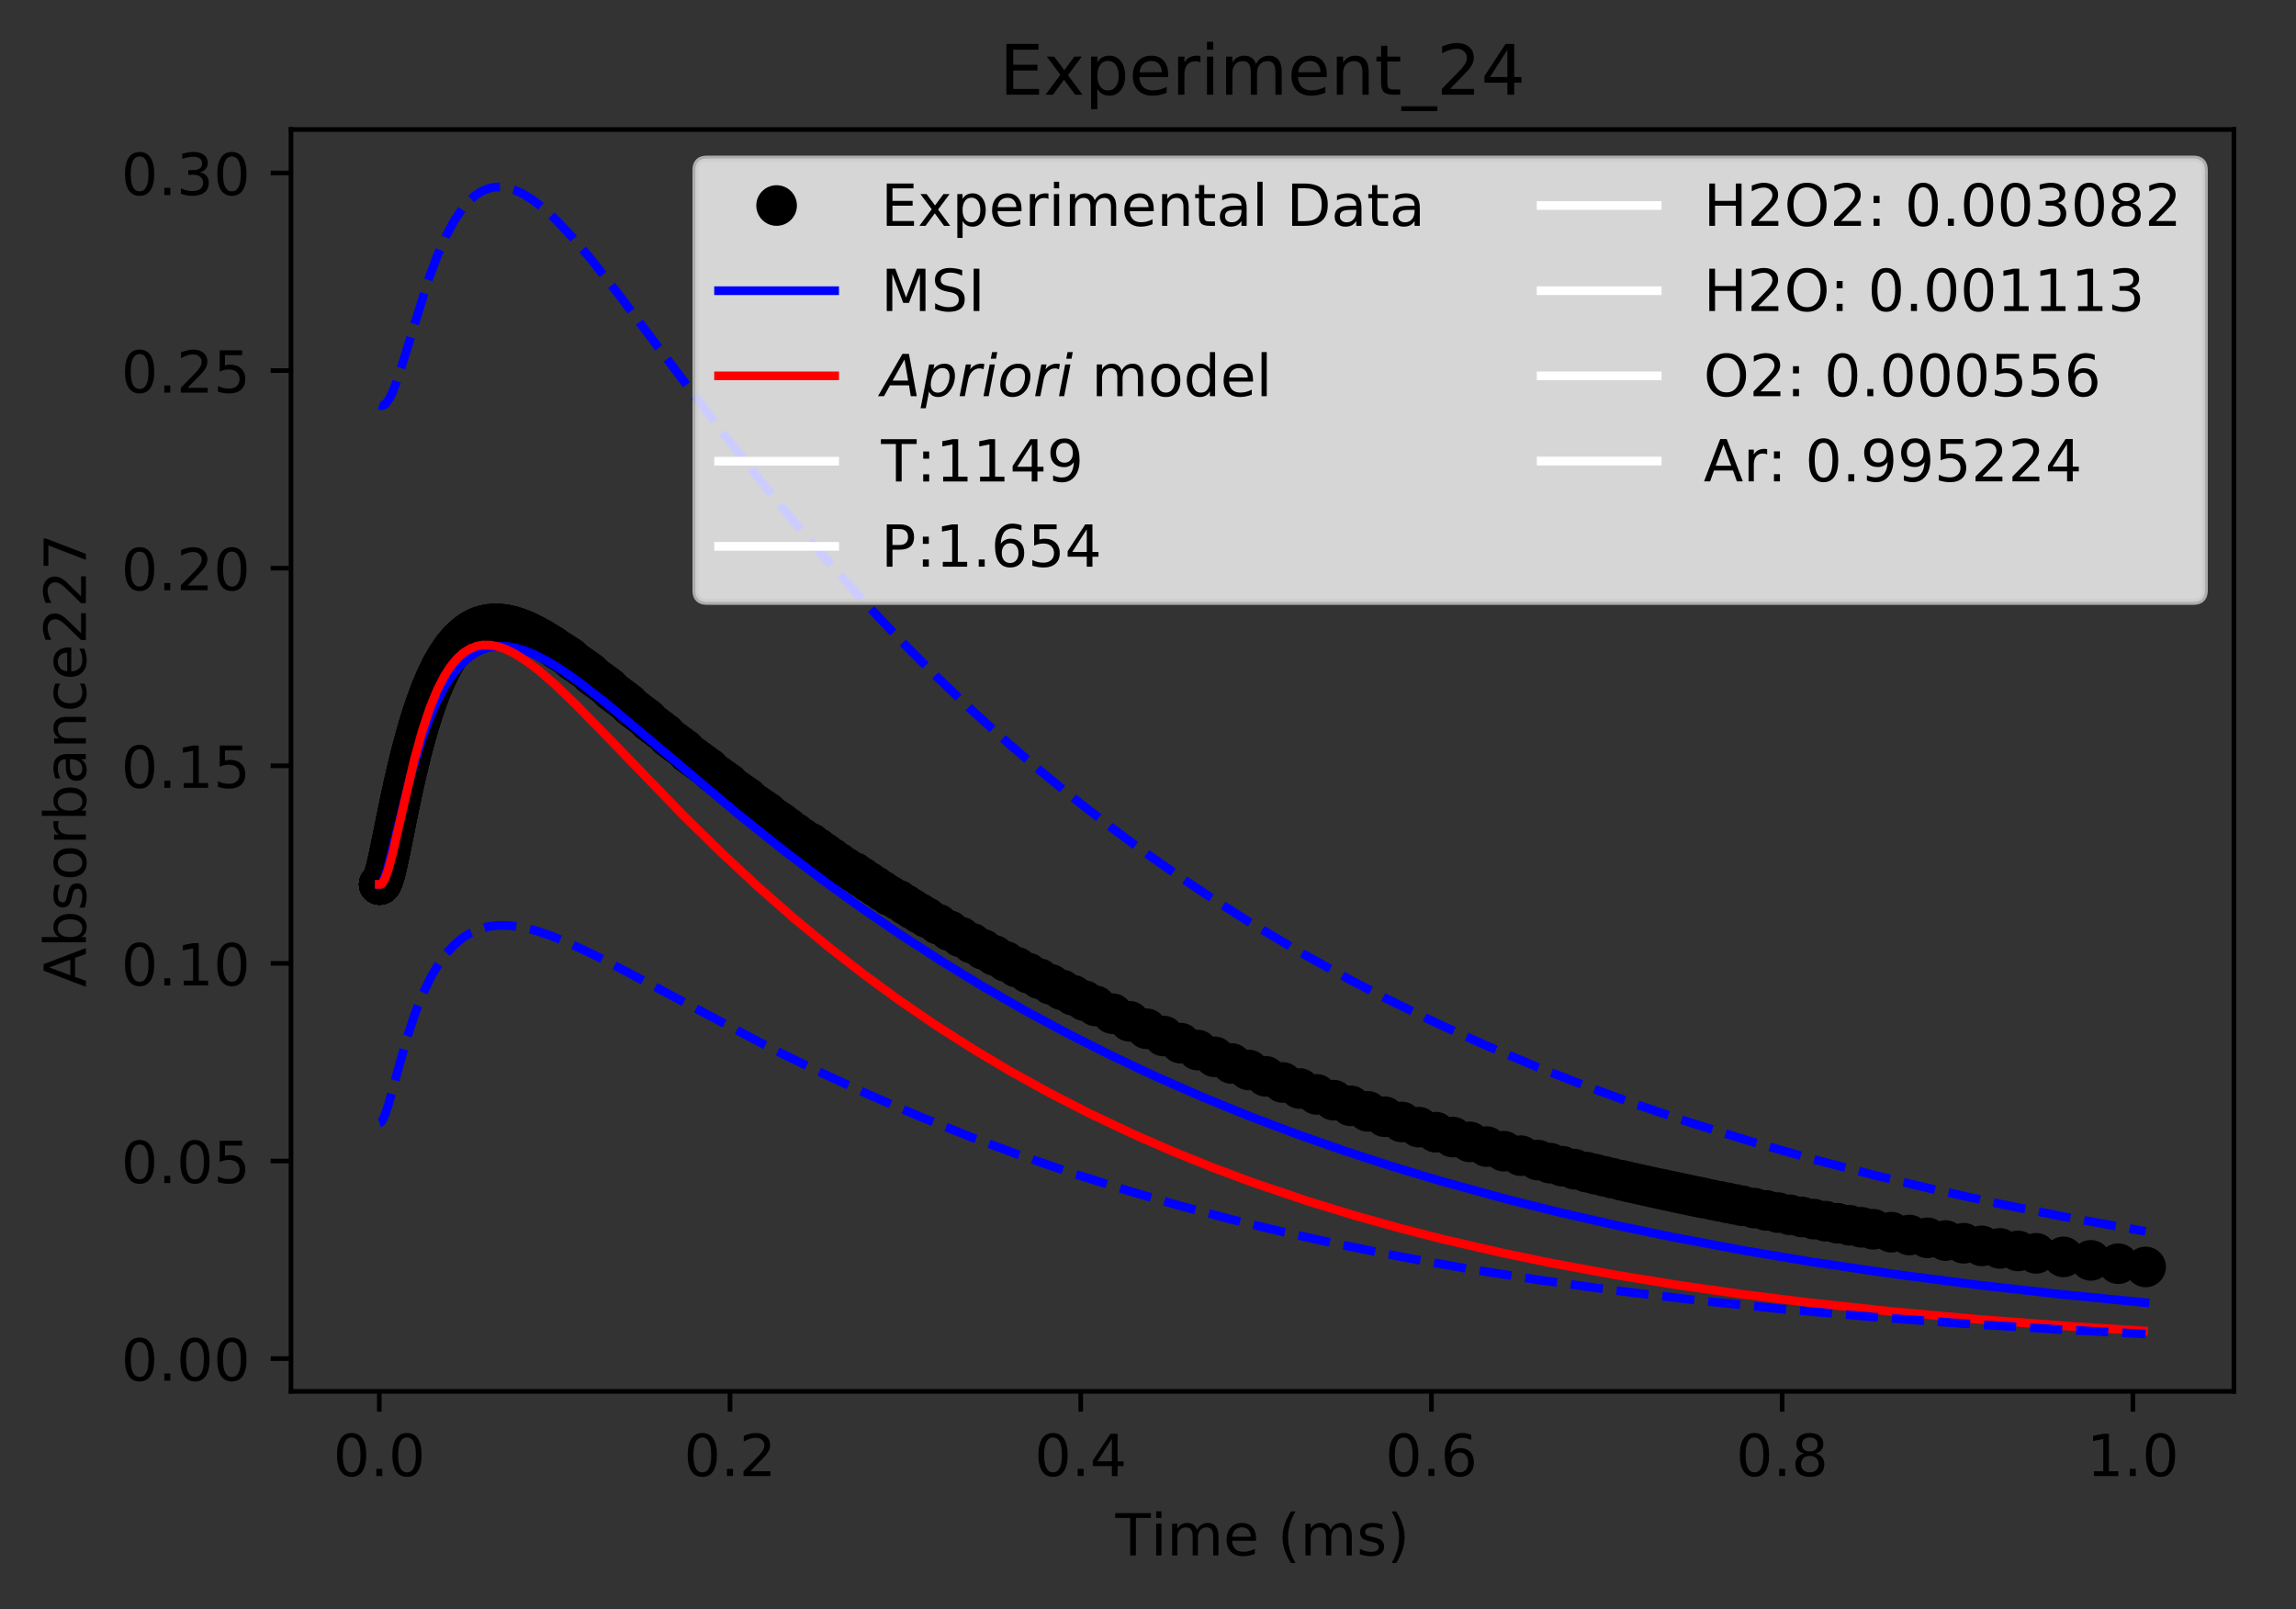<?xml version="1.0" encoding="utf-8" standalone="no"?>
<!DOCTYPE svg PUBLIC "-//W3C//DTD SVG 1.1//EN"
  "http://www.w3.org/Graphics/SVG/1.1/DTD/svg11.dtd">
<!-- Created with matplotlib (https://matplotlib.org/) -->
<svg height="277.314pt" version="1.1" viewBox="0 0 395.644 277.314" width="395.644pt" xmlns="http://www.w3.org/2000/svg" xmlns:xlink="http://www.w3.org/1999/xlink">
 <rect x="0" y="0" width="395.644" height="277.314" fill="#333333" stroke="none"/>
 <defs>
  <style type="text/css">
*{stroke-linecap:butt;stroke-linejoin:round;}
  </style>
 </defs>
 <g id="figure_1">
  <g id="patch_1">
   <path d="M 0 277.314 
L 395.644 277.314 
L 395.644 0 
L 0 0 
z
" style="fill:none;"/>
  </g>
  <g id="axes_1">
   <g id="patch_2">
    <path d="M 50.144 239.758 
L 384.944 239.758 
L 384.944 22.318 
L 50.144 22.318 
z
" style="fill:none;"/>
   </g>
   <g id="matplotlib.axis_1">
    <g id="xtick_1">
     <g id="line2d_1">
      <defs>
       <path d="M 0 0 
L 0 3.5 
" id="m036fafa5b1" style="stroke:#000000;stroke-width:0.8;"/>
      </defs>
      <g>
       <use style="stroke:#000000;stroke-width:0.8;" x="65.362" xlink:href="#m036fafa5b1" y="239.758"/>
      </g>
     </g>
     <g id="text_1">
      <!-- 0.0 -->
      <defs>
       <path d="M 31.781 66.406 
Q 24.172 66.406 20.328 58.906 
Q 16.5 51.422 16.5 36.375 
Q 16.5 21.391 20.328 13.891 
Q 24.172 6.391 31.781 6.391 
Q 39.453 6.391 43.281 13.891 
Q 47.125 21.391 47.125 36.375 
Q 47.125 51.422 43.281 58.906 
Q 39.453 66.406 31.781 66.406 
z
M 31.781 74.219 
Q 44.047 74.219 50.516 64.516 
Q 56.984 54.828 56.984 36.375 
Q 56.984 17.969 50.516 8.266 
Q 44.047 -1.422 31.781 -1.422 
Q 19.531 -1.422 13.062 8.266 
Q 6.594 17.969 6.594 36.375 
Q 6.594 54.828 13.062 64.516 
Q 19.531 74.219 31.781 74.219 
z
" id="DejaVuSans-48"/>
       <path d="M 10.688 12.406 
L 21 12.406 
L 21 0 
L 10.688 0 
z
" id="DejaVuSans-46"/>
      </defs>
      <g transform="translate(57.41 254.357)scale(0.1 -0.1)">
       <use xlink:href="#DejaVuSans-48"/>
       <use x="63.623" xlink:href="#DejaVuSans-46"/>
       <use x="95.41" xlink:href="#DejaVuSans-48"/>
      </g>
     </g>
    </g>
    <g id="xtick_2">
     <g id="line2d_2">
      <g>
       <use style="stroke:#000000;stroke-width:0.8;" x="125.796" xlink:href="#m036fafa5b1" y="239.758"/>
      </g>
     </g>
     <g id="text_2">
      <!-- 0.2 -->
      <defs>
       <path d="M 19.188 8.297 
L 53.609 8.297 
L 53.609 0 
L 7.328 0 
L 7.328 8.297 
Q 12.938 14.109 22.625 23.891 
Q 32.328 33.688 34.812 36.531 
Q 39.547 41.844 41.422 45.531 
Q 43.312 49.219 43.312 52.781 
Q 43.312 58.594 39.234 62.25 
Q 35.156 65.922 28.609 65.922 
Q 23.969 65.922 18.812 64.312 
Q 13.672 62.703 7.812 59.422 
L 7.812 69.391 
Q 13.766 71.781 18.938 73 
Q 24.125 74.219 28.422 74.219 
Q 39.75 74.219 46.484 68.547 
Q 53.219 62.891 53.219 53.422 
Q 53.219 48.922 51.531 44.891 
Q 49.859 40.875 45.406 35.406 
Q 44.188 33.984 37.641 27.219 
Q 31.109 20.453 19.188 8.297 
z
" id="DejaVuSans-50"/>
      </defs>
      <g transform="translate(117.844 254.357)scale(0.1 -0.1)">
       <use xlink:href="#DejaVuSans-48"/>
       <use x="63.623" xlink:href="#DejaVuSans-46"/>
       <use x="95.41" xlink:href="#DejaVuSans-50"/>
      </g>
     </g>
    </g>
    <g id="xtick_3">
     <g id="line2d_3">
      <g>
       <use style="stroke:#000000;stroke-width:0.8;" x="186.23" xlink:href="#m036fafa5b1" y="239.758"/>
      </g>
     </g>
     <g id="text_3">
      <!-- 0.4 -->
      <defs>
       <path d="M 37.797 64.312 
L 12.891 25.391 
L 37.797 25.391 
z
M 35.203 72.906 
L 47.609 72.906 
L 47.609 25.391 
L 58.016 25.391 
L 58.016 17.188 
L 47.609 17.188 
L 47.609 0 
L 37.797 0 
L 37.797 17.188 
L 4.891 17.188 
L 4.891 26.703 
z
" id="DejaVuSans-52"/>
      </defs>
      <g transform="translate(178.278 254.357)scale(0.1 -0.1)">
       <use xlink:href="#DejaVuSans-48"/>
       <use x="63.623" xlink:href="#DejaVuSans-46"/>
       <use x="95.41" xlink:href="#DejaVuSans-52"/>
      </g>
     </g>
    </g>
    <g id="xtick_4">
     <g id="line2d_4">
      <g>
       <use style="stroke:#000000;stroke-width:0.8;" x="246.664" xlink:href="#m036fafa5b1" y="239.758"/>
      </g>
     </g>
     <g id="text_4">
      <!-- 0.6 -->
      <defs>
       <path d="M 33.016 40.375 
Q 26.375 40.375 22.484 35.828 
Q 18.609 31.297 18.609 23.391 
Q 18.609 15.531 22.484 10.953 
Q 26.375 6.391 33.016 6.391 
Q 39.656 6.391 43.531 10.953 
Q 47.406 15.531 47.406 23.391 
Q 47.406 31.297 43.531 35.828 
Q 39.656 40.375 33.016 40.375 
z
M 52.594 71.297 
L 52.594 62.312 
Q 48.875 64.062 45.094 64.984 
Q 41.312 65.922 37.594 65.922 
Q 27.828 65.922 22.672 59.328 
Q 17.531 52.734 16.797 39.406 
Q 19.672 43.656 24.016 45.922 
Q 28.375 48.188 33.594 48.188 
Q 44.578 48.188 50.953 41.516 
Q 57.328 34.859 57.328 23.391 
Q 57.328 12.156 50.688 5.359 
Q 44.047 -1.422 33.016 -1.422 
Q 20.359 -1.422 13.672 8.266 
Q 6.984 17.969 6.984 36.375 
Q 6.984 53.656 15.188 63.938 
Q 23.391 74.219 37.203 74.219 
Q 40.922 74.219 44.703 73.484 
Q 48.484 72.75 52.594 71.297 
z
" id="DejaVuSans-54"/>
      </defs>
      <g transform="translate(238.712 254.357)scale(0.1 -0.1)">
       <use xlink:href="#DejaVuSans-48"/>
       <use x="63.623" xlink:href="#DejaVuSans-46"/>
       <use x="95.41" xlink:href="#DejaVuSans-54"/>
      </g>
     </g>
    </g>
    <g id="xtick_5">
     <g id="line2d_5">
      <g>
       <use style="stroke:#000000;stroke-width:0.8;" x="307.098" xlink:href="#m036fafa5b1" y="239.758"/>
      </g>
     </g>
     <g id="text_5">
      <!-- 0.8 -->
      <defs>
       <path d="M 31.781 34.625 
Q 24.75 34.625 20.719 30.859 
Q 16.703 27.094 16.703 20.516 
Q 16.703 13.922 20.719 10.156 
Q 24.75 6.391 31.781 6.391 
Q 38.812 6.391 42.859 10.172 
Q 46.922 13.969 46.922 20.516 
Q 46.922 27.094 42.891 30.859 
Q 38.875 34.625 31.781 34.625 
z
M 21.922 38.812 
Q 15.578 40.375 12.031 44.719 
Q 8.5 49.078 8.5 55.328 
Q 8.5 64.062 14.719 69.141 
Q 20.953 74.219 31.781 74.219 
Q 42.672 74.219 48.875 69.141 
Q 55.078 64.062 55.078 55.328 
Q 55.078 49.078 51.531 44.719 
Q 48 40.375 41.703 38.812 
Q 48.828 37.156 52.797 32.312 
Q 56.781 27.484 56.781 20.516 
Q 56.781 9.906 50.312 4.234 
Q 43.844 -1.422 31.781 -1.422 
Q 19.734 -1.422 13.25 4.234 
Q 6.781 9.906 6.781 20.516 
Q 6.781 27.484 10.781 32.312 
Q 14.797 37.156 21.922 38.812 
z
M 18.312 54.391 
Q 18.312 48.734 21.844 45.562 
Q 25.391 42.391 31.781 42.391 
Q 38.141 42.391 41.719 45.562 
Q 45.312 48.734 45.312 54.391 
Q 45.312 60.062 41.719 63.234 
Q 38.141 66.406 31.781 66.406 
Q 25.391 66.406 21.844 63.234 
Q 18.312 60.062 18.312 54.391 
z
" id="DejaVuSans-56"/>
      </defs>
      <g transform="translate(299.146 254.357)scale(0.1 -0.1)">
       <use xlink:href="#DejaVuSans-48"/>
       <use x="63.623" xlink:href="#DejaVuSans-46"/>
       <use x="95.41" xlink:href="#DejaVuSans-56"/>
      </g>
     </g>
    </g>
    <g id="xtick_6">
     <g id="line2d_6">
      <g>
       <use style="stroke:#000000;stroke-width:0.8;" x="367.532" xlink:href="#m036fafa5b1" y="239.758"/>
      </g>
     </g>
     <g id="text_6">
      <!-- 1.0 -->
      <defs>
       <path d="M 12.406 8.297 
L 28.516 8.297 
L 28.516 63.922 
L 10.984 60.406 
L 10.984 69.391 
L 28.422 72.906 
L 38.281 72.906 
L 38.281 8.297 
L 54.391 8.297 
L 54.391 0 
L 12.406 0 
z
" id="DejaVuSans-49"/>
      </defs>
      <g transform="translate(359.58 254.357)scale(0.1 -0.1)">
       <use xlink:href="#DejaVuSans-49"/>
       <use x="63.623" xlink:href="#DejaVuSans-46"/>
       <use x="95.41" xlink:href="#DejaVuSans-48"/>
      </g>
     </g>
    </g>
    <g id="text_7">
     <!-- Time (ms) -->
     <defs>
      <path d="M -0.297 72.906 
L 61.375 72.906 
L 61.375 64.594 
L 35.5 64.594 
L 35.5 0 
L 25.594 0 
L 25.594 64.594 
L -0.297 64.594 
z
" id="DejaVuSans-84"/>
      <path d="M 9.422 54.688 
L 18.406 54.688 
L 18.406 0 
L 9.422 0 
z
M 9.422 75.984 
L 18.406 75.984 
L 18.406 64.594 
L 9.422 64.594 
z
" id="DejaVuSans-105"/>
      <path d="M 52 44.188 
Q 55.375 50.25 60.062 53.125 
Q 64.75 56 71.094 56 
Q 79.641 56 84.281 50.016 
Q 88.922 44.047 88.922 33.016 
L 88.922 0 
L 79.891 0 
L 79.891 32.719 
Q 79.891 40.578 77.094 44.375 
Q 74.312 48.188 68.609 48.188 
Q 61.625 48.188 57.562 43.547 
Q 53.516 38.922 53.516 30.906 
L 53.516 0 
L 44.484 0 
L 44.484 32.719 
Q 44.484 40.625 41.703 44.406 
Q 38.922 48.188 33.109 48.188 
Q 26.219 48.188 22.156 43.531 
Q 18.109 38.875 18.109 30.906 
L 18.109 0 
L 9.078 0 
L 9.078 54.688 
L 18.109 54.688 
L 18.109 46.188 
Q 21.188 51.219 25.484 53.609 
Q 29.781 56 35.688 56 
Q 41.656 56 45.828 52.969 
Q 50 49.953 52 44.188 
z
" id="DejaVuSans-109"/>
      <path d="M 56.203 29.594 
L 56.203 25.203 
L 14.891 25.203 
Q 15.484 15.922 20.484 11.062 
Q 25.484 6.203 34.422 6.203 
Q 39.594 6.203 44.453 7.469 
Q 49.312 8.734 54.109 11.281 
L 54.109 2.781 
Q 49.266 0.734 44.188 -0.344 
Q 39.109 -1.422 33.891 -1.422 
Q 20.797 -1.422 13.156 6.188 
Q 5.516 13.812 5.516 26.812 
Q 5.516 40.234 12.766 48.109 
Q 20.016 56 32.328 56 
Q 43.359 56 49.781 48.891 
Q 56.203 41.797 56.203 29.594 
z
M 47.219 32.234 
Q 47.125 39.594 43.094 43.984 
Q 39.062 48.391 32.422 48.391 
Q 24.906 48.391 20.391 44.141 
Q 15.875 39.891 15.188 32.172 
z
" id="DejaVuSans-101"/>
      <path id="DejaVuSans-32"/>
      <path d="M 31 75.875 
Q 24.469 64.656 21.281 53.656 
Q 18.109 42.672 18.109 31.391 
Q 18.109 20.125 21.312 9.062 
Q 24.516 -2 31 -13.188 
L 23.188 -13.188 
Q 15.875 -1.703 12.234 9.375 
Q 8.594 20.453 8.594 31.391 
Q 8.594 42.281 12.203 53.312 
Q 15.828 64.359 23.188 75.875 
z
" id="DejaVuSans-40"/>
      <path d="M 44.281 53.078 
L 44.281 44.578 
Q 40.484 46.531 36.375 47.5 
Q 32.281 48.484 27.875 48.484 
Q 21.188 48.484 17.844 46.438 
Q 14.5 44.391 14.5 40.281 
Q 14.5 37.156 16.891 35.375 
Q 19.281 33.594 26.516 31.984 
L 29.594 31.297 
Q 39.156 29.25 43.188 25.516 
Q 47.219 21.781 47.219 15.094 
Q 47.219 7.469 41.188 3.016 
Q 35.156 -1.422 24.609 -1.422 
Q 20.219 -1.422 15.453 -0.562 
Q 10.688 0.297 5.422 2 
L 5.422 11.281 
Q 10.406 8.688 15.234 7.391 
Q 20.062 6.109 24.812 6.109 
Q 31.156 6.109 34.562 8.281 
Q 37.984 10.453 37.984 14.406 
Q 37.984 18.062 35.516 20.016 
Q 33.062 21.969 24.703 23.781 
L 21.578 24.516 
Q 13.234 26.266 9.516 29.906 
Q 5.812 33.547 5.812 39.891 
Q 5.812 47.609 11.281 51.797 
Q 16.75 56 26.812 56 
Q 31.781 56 36.172 55.266 
Q 40.578 54.547 44.281 53.078 
z
" id="DejaVuSans-115"/>
      <path d="M 8.016 75.875 
L 15.828 75.875 
Q 23.141 64.359 26.781 53.312 
Q 30.422 42.281 30.422 31.391 
Q 30.422 20.453 26.781 9.375 
Q 23.141 -1.703 15.828 -13.188 
L 8.016 -13.188 
Q 14.5 -2 17.703 9.062 
Q 20.906 20.125 20.906 31.391 
Q 20.906 42.672 17.703 53.656 
Q 14.5 64.656 8.016 75.875 
z
" id="DejaVuSans-41"/>
     </defs>
     <g transform="translate(192.191 268.035)scale(0.1 -0.1)">
      <use xlink:href="#DejaVuSans-84"/>
      <use x="61.037" xlink:href="#DejaVuSans-105"/>
      <use x="88.82" xlink:href="#DejaVuSans-109"/>
      <use x="186.232" xlink:href="#DejaVuSans-101"/>
      <use x="247.756" xlink:href="#DejaVuSans-32"/>
      <use x="279.543" xlink:href="#DejaVuSans-40"/>
      <use x="318.557" xlink:href="#DejaVuSans-109"/>
      <use x="415.969" xlink:href="#DejaVuSans-115"/>
      <use x="468.068" xlink:href="#DejaVuSans-41"/>
     </g>
    </g>
   </g>
   <g id="matplotlib.axis_2">
    <g id="ytick_1">
     <g id="line2d_7">
      <defs>
       <path d="M 0 0 
L -3.5 0 
" id="mf65350f3a7" style="stroke:#000000;stroke-width:0.8;"/>
      </defs>
      <g>
       <use style="stroke:#000000;stroke-width:0.8;" x="50.144" xlink:href="#mf65350f3a7" y="234.118"/>
      </g>
     </g>
     <g id="text_8">
      <!-- 0.00 -->
      <g transform="translate(20.878 237.917)scale(0.1 -0.1)">
       <use xlink:href="#DejaVuSans-48"/>
       <use x="63.623" xlink:href="#DejaVuSans-46"/>
       <use x="95.41" xlink:href="#DejaVuSans-48"/>
       <use x="159.033" xlink:href="#DejaVuSans-48"/>
      </g>
     </g>
    </g>
    <g id="ytick_2">
     <g id="line2d_8">
      <g>
       <use style="stroke:#000000;stroke-width:0.8;" x="50.144" xlink:href="#mf65350f3a7" y="200.066"/>
      </g>
     </g>
     <g id="text_9">
      <!-- 0.05 -->
      <defs>
       <path d="M 10.797 72.906 
L 49.516 72.906 
L 49.516 64.594 
L 19.828 64.594 
L 19.828 46.734 
Q 21.969 47.469 24.109 47.828 
Q 26.266 48.188 28.422 48.188 
Q 40.625 48.188 47.75 41.5 
Q 54.891 34.812 54.891 23.391 
Q 54.891 11.625 47.562 5.094 
Q 40.234 -1.422 26.906 -1.422 
Q 22.312 -1.422 17.547 -0.641 
Q 12.797 0.141 7.719 1.703 
L 7.719 11.625 
Q 12.109 9.234 16.797 8.062 
Q 21.484 6.891 26.703 6.891 
Q 35.156 6.891 40.078 11.328 
Q 45.016 15.766 45.016 23.391 
Q 45.016 31 40.078 35.438 
Q 35.156 39.891 26.703 39.891 
Q 22.75 39.891 18.812 39.016 
Q 14.891 38.141 10.797 36.281 
z
" id="DejaVuSans-53"/>
      </defs>
      <g transform="translate(20.878 203.866)scale(0.1 -0.1)">
       <use xlink:href="#DejaVuSans-48"/>
       <use x="63.623" xlink:href="#DejaVuSans-46"/>
       <use x="95.41" xlink:href="#DejaVuSans-48"/>
       <use x="159.033" xlink:href="#DejaVuSans-53"/>
      </g>
     </g>
    </g>
    <g id="ytick_3">
     <g id="line2d_9">
      <g>
       <use style="stroke:#000000;stroke-width:0.8;" x="50.144" xlink:href="#mf65350f3a7" y="166.015"/>
      </g>
     </g>
     <g id="text_10">
      <!-- 0.10 -->
      <g transform="translate(20.878 169.814)scale(0.1 -0.1)">
       <use xlink:href="#DejaVuSans-48"/>
       <use x="63.623" xlink:href="#DejaVuSans-46"/>
       <use x="95.41" xlink:href="#DejaVuSans-49"/>
       <use x="159.033" xlink:href="#DejaVuSans-48"/>
      </g>
     </g>
    </g>
    <g id="ytick_4">
     <g id="line2d_10">
      <g>
       <use style="stroke:#000000;stroke-width:0.8;" x="50.144" xlink:href="#mf65350f3a7" y="131.963"/>
      </g>
     </g>
     <g id="text_11">
      <!-- 0.15 -->
      <g transform="translate(20.878 135.762)scale(0.1 -0.1)">
       <use xlink:href="#DejaVuSans-48"/>
       <use x="63.623" xlink:href="#DejaVuSans-46"/>
       <use x="95.41" xlink:href="#DejaVuSans-49"/>
       <use x="159.033" xlink:href="#DejaVuSans-53"/>
      </g>
     </g>
    </g>
    <g id="ytick_5">
     <g id="line2d_11">
      <g>
       <use style="stroke:#000000;stroke-width:0.8;" x="50.144" xlink:href="#mf65350f3a7" y="97.912"/>
      </g>
     </g>
     <g id="text_12">
      <!-- 0.20 -->
      <g transform="translate(20.878 101.711)scale(0.1 -0.1)">
       <use xlink:href="#DejaVuSans-48"/>
       <use x="63.623" xlink:href="#DejaVuSans-46"/>
       <use x="95.41" xlink:href="#DejaVuSans-50"/>
       <use x="159.033" xlink:href="#DejaVuSans-48"/>
      </g>
     </g>
    </g>
    <g id="ytick_6">
     <g id="line2d_12">
      <g>
       <use style="stroke:#000000;stroke-width:0.8;" x="50.144" xlink:href="#mf65350f3a7" y="63.86"/>
      </g>
     </g>
     <g id="text_13">
      <!-- 0.25 -->
      <g transform="translate(20.878 67.659)scale(0.1 -0.1)">
       <use xlink:href="#DejaVuSans-48"/>
       <use x="63.623" xlink:href="#DejaVuSans-46"/>
       <use x="95.41" xlink:href="#DejaVuSans-50"/>
       <use x="159.033" xlink:href="#DejaVuSans-53"/>
      </g>
     </g>
    </g>
    <g id="ytick_7">
     <g id="line2d_13">
      <g>
       <use style="stroke:#000000;stroke-width:0.8;" x="50.144" xlink:href="#mf65350f3a7" y="29.808"/>
      </g>
     </g>
     <g id="text_14">
      <!-- 0.30 -->
      <defs>
       <path d="M 40.578 39.312 
Q 47.656 37.797 51.625 33 
Q 55.609 28.219 55.609 21.188 
Q 55.609 10.406 48.188 4.484 
Q 40.766 -1.422 27.094 -1.422 
Q 22.516 -1.422 17.656 -0.516 
Q 12.797 0.391 7.625 2.203 
L 7.625 11.719 
Q 11.719 9.328 16.594 8.109 
Q 21.484 6.891 26.812 6.891 
Q 36.078 6.891 40.938 10.547 
Q 45.797 14.203 45.797 21.188 
Q 45.797 27.641 41.281 31.266 
Q 36.766 34.906 28.719 34.906 
L 20.219 34.906 
L 20.219 43.016 
L 29.109 43.016 
Q 36.375 43.016 40.234 45.922 
Q 44.094 48.828 44.094 54.297 
Q 44.094 59.906 40.109 62.906 
Q 36.141 65.922 28.719 65.922 
Q 24.656 65.922 20.016 65.031 
Q 15.375 64.156 9.812 62.312 
L 9.812 71.094 
Q 15.438 72.656 20.344 73.438 
Q 25.25 74.219 29.594 74.219 
Q 40.828 74.219 47.359 69.109 
Q 53.906 64.016 53.906 55.328 
Q 53.906 49.266 50.438 45.094 
Q 46.969 40.922 40.578 39.312 
z
" id="DejaVuSans-51"/>
      </defs>
      <g transform="translate(20.878 33.608)scale(0.1 -0.1)">
       <use xlink:href="#DejaVuSans-48"/>
       <use x="63.623" xlink:href="#DejaVuSans-46"/>
       <use x="95.41" xlink:href="#DejaVuSans-51"/>
       <use x="159.033" xlink:href="#DejaVuSans-48"/>
      </g>
     </g>
    </g>
    <g id="text_15">
     <!-- Absorbance227 -->
     <defs>
      <path d="M 34.188 63.188 
L 20.797 26.906 
L 47.609 26.906 
z
M 28.609 72.906 
L 39.797 72.906 
L 67.578 0 
L 57.328 0 
L 50.688 18.703 
L 17.828 18.703 
L 11.188 0 
L 0.781 0 
z
" id="DejaVuSans-65"/>
      <path d="M 48.688 27.297 
Q 48.688 37.203 44.609 42.844 
Q 40.531 48.484 33.406 48.484 
Q 26.266 48.484 22.188 42.844 
Q 18.109 37.203 18.109 27.297 
Q 18.109 17.391 22.188 11.75 
Q 26.266 6.109 33.406 6.109 
Q 40.531 6.109 44.609 11.75 
Q 48.688 17.391 48.688 27.297 
z
M 18.109 46.391 
Q 20.953 51.266 25.266 53.625 
Q 29.594 56 35.594 56 
Q 45.562 56 51.781 48.094 
Q 58.016 40.188 58.016 27.297 
Q 58.016 14.406 51.781 6.484 
Q 45.562 -1.422 35.594 -1.422 
Q 29.594 -1.422 25.266 0.953 
Q 20.953 3.328 18.109 8.203 
L 18.109 0 
L 9.078 0 
L 9.078 75.984 
L 18.109 75.984 
z
" id="DejaVuSans-98"/>
      <path d="M 30.609 48.391 
Q 23.391 48.391 19.188 42.75 
Q 14.984 37.109 14.984 27.297 
Q 14.984 17.484 19.156 11.844 
Q 23.344 6.203 30.609 6.203 
Q 37.797 6.203 41.984 11.859 
Q 46.188 17.531 46.188 27.297 
Q 46.188 37.016 41.984 42.703 
Q 37.797 48.391 30.609 48.391 
z
M 30.609 56 
Q 42.328 56 49.016 48.375 
Q 55.719 40.766 55.719 27.297 
Q 55.719 13.875 49.016 6.219 
Q 42.328 -1.422 30.609 -1.422 
Q 18.844 -1.422 12.172 6.219 
Q 5.516 13.875 5.516 27.297 
Q 5.516 40.766 12.172 48.375 
Q 18.844 56 30.609 56 
z
" id="DejaVuSans-111"/>
      <path d="M 41.109 46.297 
Q 39.594 47.172 37.812 47.578 
Q 36.031 48 33.891 48 
Q 26.266 48 22.188 43.047 
Q 18.109 38.094 18.109 28.812 
L 18.109 0 
L 9.078 0 
L 9.078 54.688 
L 18.109 54.688 
L 18.109 46.188 
Q 20.953 51.172 25.484 53.578 
Q 30.031 56 36.531 56 
Q 37.453 56 38.578 55.875 
Q 39.703 55.766 41.062 55.516 
z
" id="DejaVuSans-114"/>
      <path d="M 34.281 27.484 
Q 23.391 27.484 19.188 25 
Q 14.984 22.516 14.984 16.5 
Q 14.984 11.719 18.141 8.906 
Q 21.297 6.109 26.703 6.109 
Q 34.188 6.109 38.703 11.406 
Q 43.219 16.703 43.219 25.484 
L 43.219 27.484 
z
M 52.203 31.203 
L 52.203 0 
L 43.219 0 
L 43.219 8.297 
Q 40.141 3.328 35.547 0.953 
Q 30.953 -1.422 24.312 -1.422 
Q 15.922 -1.422 10.953 3.297 
Q 6 8.016 6 15.922 
Q 6 25.141 12.172 29.828 
Q 18.359 34.516 30.609 34.516 
L 43.219 34.516 
L 43.219 35.406 
Q 43.219 41.609 39.141 45 
Q 35.062 48.391 27.688 48.391 
Q 23 48.391 18.547 47.266 
Q 14.109 46.141 10.016 43.891 
L 10.016 52.203 
Q 14.938 54.109 19.578 55.047 
Q 24.219 56 28.609 56 
Q 40.484 56 46.344 49.844 
Q 52.203 43.703 52.203 31.203 
z
" id="DejaVuSans-97"/>
      <path d="M 54.891 33.016 
L 54.891 0 
L 45.906 0 
L 45.906 32.719 
Q 45.906 40.484 42.875 44.328 
Q 39.844 48.188 33.797 48.188 
Q 26.516 48.188 22.312 43.547 
Q 18.109 38.922 18.109 30.906 
L 18.109 0 
L 9.078 0 
L 9.078 54.688 
L 18.109 54.688 
L 18.109 46.188 
Q 21.344 51.125 25.703 53.562 
Q 30.078 56 35.797 56 
Q 45.219 56 50.047 50.172 
Q 54.891 44.344 54.891 33.016 
z
" id="DejaVuSans-110"/>
      <path d="M 48.781 52.594 
L 48.781 44.188 
Q 44.969 46.297 41.141 47.344 
Q 37.312 48.391 33.406 48.391 
Q 24.656 48.391 19.812 42.844 
Q 14.984 37.312 14.984 27.297 
Q 14.984 17.281 19.812 11.734 
Q 24.656 6.203 33.406 6.203 
Q 37.312 6.203 41.141 7.25 
Q 44.969 8.297 48.781 10.406 
L 48.781 2.094 
Q 45.016 0.344 40.984 -0.531 
Q 36.969 -1.422 32.422 -1.422 
Q 20.062 -1.422 12.781 6.344 
Q 5.516 14.109 5.516 27.297 
Q 5.516 40.672 12.859 48.328 
Q 20.219 56 33.016 56 
Q 37.156 56 41.109 55.141 
Q 45.062 54.297 48.781 52.594 
z
" id="DejaVuSans-99"/>
      <path d="M 8.203 72.906 
L 55.078 72.906 
L 55.078 68.703 
L 28.609 0 
L 18.312 0 
L 43.219 64.594 
L 8.203 64.594 
z
" id="DejaVuSans-55"/>
     </defs>
     <g transform="translate(14.798 170.129)rotate(-90)scale(0.1 -0.1)">
      <use xlink:href="#DejaVuSans-65"/>
      <use x="68.408" xlink:href="#DejaVuSans-98"/>
      <use x="131.885" xlink:href="#DejaVuSans-115"/>
      <use x="183.984" xlink:href="#DejaVuSans-111"/>
      <use x="245.166" xlink:href="#DejaVuSans-114"/>
      <use x="286.279" xlink:href="#DejaVuSans-98"/>
      <use x="349.756" xlink:href="#DejaVuSans-97"/>
      <use x="411.035" xlink:href="#DejaVuSans-110"/>
      <use x="474.414" xlink:href="#DejaVuSans-99"/>
      <use x="529.395" xlink:href="#DejaVuSans-101"/>
      <use x="590.918" xlink:href="#DejaVuSans-50"/>
      <use x="654.541" xlink:href="#DejaVuSans-50"/>
      <use x="718.164" xlink:href="#DejaVuSans-55"/>
     </g>
    </g>
   </g>
   <g id="line2d_14">
    <defs>
     <path d="M 0 3 
C 0.796 3 1.559 2.684 2.121 2.121 
C 2.684 1.559 3 0.796 3 0 
C 3 -0.796 2.684 -1.559 2.121 -2.121 
C 1.559 -2.684 0.796 -3 0 -3 
C -0.796 -3 -1.559 -2.684 -2.121 -2.121 
C -2.684 -1.559 -3 -0.796 -3 0 
C -3 0.796 -2.684 1.559 -2.121 2.121 
C -1.559 2.684 -0.796 3 0 3 
z
" id="m1d4d9f555a" style="stroke:#000000;"/>
    </defs>
    <g clip-path="url(#p2b25a8d4c8)">
     <use style="stroke:#000000;" x="65.362" xlink:href="#m1d4d9f555a" y="152.397"/>
     <use style="stroke:#000000;" x="65.362" xlink:href="#m1d4d9f555a" y="152.397"/>
     <use style="stroke:#000000;" x="65.362" xlink:href="#m1d4d9f555a" y="152.397"/>
     <use style="stroke:#000000;" x="65.362" xlink:href="#m1d4d9f555a" y="152.397"/>
     <use style="stroke:#000000;" x="65.362" xlink:href="#m1d4d9f555a" y="152.397"/>
     <use style="stroke:#000000;" x="65.362" xlink:href="#m1d4d9f555a" y="152.397"/>
     <use style="stroke:#000000;" x="65.362" xlink:href="#m1d4d9f555a" y="152.397"/>
     <use style="stroke:#000000;" x="65.362" xlink:href="#m1d4d9f555a" y="152.397"/>
     <use style="stroke:#000000;" x="65.362" xlink:href="#m1d4d9f555a" y="152.398"/>
     <use style="stroke:#000000;" x="65.362" xlink:href="#m1d4d9f555a" y="152.398"/>
     <use style="stroke:#000000;" x="65.363" xlink:href="#m1d4d9f555a" y="152.398"/>
     <use style="stroke:#000000;" x="65.363" xlink:href="#m1d4d9f555a" y="152.398"/>
     <use style="stroke:#000000;" x="65.364" xlink:href="#m1d4d9f555a" y="152.399"/>
     <use style="stroke:#000000;" x="65.364" xlink:href="#m1d4d9f555a" y="152.399"/>
     <use style="stroke:#000000;" x="65.365" xlink:href="#m1d4d9f555a" y="152.399"/>
     <use style="stroke:#000000;" x="65.366" xlink:href="#m1d4d9f555a" y="152.4"/>
     <use style="stroke:#000000;" x="65.366" xlink:href="#m1d4d9f555a" y="152.4"/>
     <use style="stroke:#000000;" x="65.367" xlink:href="#m1d4d9f555a" y="152.4"/>
     <use style="stroke:#000000;" x="65.368" xlink:href="#m1d4d9f555a" y="152.4"/>
     <use style="stroke:#000000;" x="65.37" xlink:href="#m1d4d9f555a" y="152.401"/>
     <use style="stroke:#000000;" x="65.371" xlink:href="#m1d4d9f555a" y="152.402"/>
     <use style="stroke:#000000;" x="65.375" xlink:href="#m1d4d9f555a" y="152.402"/>
     <use style="stroke:#000000;" x="65.378" xlink:href="#m1d4d9f555a" y="152.404"/>
     <use style="stroke:#000000;" x="65.382" xlink:href="#m1d4d9f555a" y="152.404"/>
     <use style="stroke:#000000;" x="65.385" xlink:href="#m1d4d9f555a" y="152.406"/>
     <use style="stroke:#000000;" x="65.388" xlink:href="#m1d4d9f555a" y="152.406"/>
     <use style="stroke:#000000;" x="65.395" xlink:href="#m1d4d9f555a" y="152.408"/>
     <use style="stroke:#000000;" x="65.401" xlink:href="#m1d4d9f555a" y="152.408"/>
     <use style="stroke:#000000;" x="65.407" xlink:href="#m1d4d9f555a" y="152.409"/>
     <use style="stroke:#000000;" x="65.413" xlink:href="#m1d4d9f555a" y="152.41"/>
     <use style="stroke:#000000;" x="65.419" xlink:href="#m1d4d9f555a" y="152.41"/>
     <use style="stroke:#000000;" x="65.429" xlink:href="#m1d4d9f555a" y="152.41"/>
     <use style="stroke:#000000;" x="65.44" xlink:href="#m1d4d9f555a" y="152.41"/>
     <use style="stroke:#000000;" x="65.457" xlink:href="#m1d4d9f555a" y="152.407"/>
     <use style="stroke:#000000;" x="65.475" xlink:href="#m1d4d9f555a" y="152.402"/>
     <use style="stroke:#000000;" x="65.488" xlink:href="#m1d4d9f555a" y="152.397"/>
     <use style="stroke:#000000;" x="65.5" xlink:href="#m1d4d9f555a" y="152.393"/>
     <use style="stroke:#000000;" x="65.512" xlink:href="#m1d4d9f555a" y="152.386"/>
     <use style="stroke:#000000;" x="65.524" xlink:href="#m1d4d9f555a" y="152.379"/>
     <use style="stroke:#000000;" x="65.537" xlink:href="#m1d4d9f555a" y="152.371"/>
     <use style="stroke:#000000;" x="65.549" xlink:href="#m1d4d9f555a" y="152.362"/>
     <use style="stroke:#000000;" x="65.561" xlink:href="#m1d4d9f555a" y="152.353"/>
     <use style="stroke:#000000;" x="65.581" xlink:href="#m1d4d9f555a" y="152.335"/>
     <use style="stroke:#000000;" x="65.601" xlink:href="#m1d4d9f555a" y="152.316"/>
     <use style="stroke:#000000;" x="65.621" xlink:href="#m1d4d9f555a" y="152.294"/>
     <use style="stroke:#000000;" x="65.641" xlink:href="#m1d4d9f555a" y="152.27"/>
     <use style="stroke:#000000;" x="65.661" xlink:href="#m1d4d9f555a" y="152.244"/>
     <use style="stroke:#000000;" x="65.682" xlink:href="#m1d4d9f555a" y="152.216"/>
     <use style="stroke:#000000;" x="65.7" xlink:href="#m1d4d9f555a" y="152.186"/>
     <use style="stroke:#000000;" x="65.731" xlink:href="#m1d4d9f555a" y="152.137"/>
     <use style="stroke:#000000;" x="65.761" xlink:href="#m1d4d9f555a" y="152.085"/>
     <use style="stroke:#000000;" x="65.791" xlink:href="#m1d4d9f555a" y="152.028"/>
     <use style="stroke:#000000;" x="65.821" xlink:href="#m1d4d9f555a" y="151.967"/>
     <use style="stroke:#000000;" x="65.851" xlink:href="#m1d4d9f555a" y="151.903"/>
     <use style="stroke:#000000;" x="65.882" xlink:href="#m1d4d9f555a" y="151.835"/>
     <use style="stroke:#000000;" x="65.912" xlink:href="#m1d4d9f555a" y="151.763"/>
     <use style="stroke:#000000;" x="65.942" xlink:href="#m1d4d9f555a" y="151.688"/>
     <use style="stroke:#000000;" x="65.972" xlink:href="#m1d4d9f555a" y="151.61"/>
     <use style="stroke:#000000;" x="66.003" xlink:href="#m1d4d9f555a" y="151.528"/>
     <use style="stroke:#000000;" x="66.033" xlink:href="#m1d4d9f555a" y="151.443"/>
     <use style="stroke:#000000;" x="66.063" xlink:href="#m1d4d9f555a" y="151.356"/>
     <use style="stroke:#000000;" x="66.093" xlink:href="#m1d4d9f555a" y="151.266"/>
     <use style="stroke:#000000;" x="66.123" xlink:href="#m1d4d9f555a" y="151.172"/>
     <use style="stroke:#000000;" x="66.154" xlink:href="#m1d4d9f555a" y="151.076"/>
     <use style="stroke:#000000;" x="66.184" xlink:href="#m1d4d9f555a" y="150.978"/>
     <use style="stroke:#000000;" x="66.214" xlink:href="#m1d4d9f555a" y="150.877"/>
     <use style="stroke:#000000;" x="66.244" xlink:href="#m1d4d9f555a" y="150.774"/>
     <use style="stroke:#000000;" x="66.274" xlink:href="#m1d4d9f555a" y="150.669"/>
     <use style="stroke:#000000;" x="66.305" xlink:href="#m1d4d9f555a" y="150.561"/>
     <use style="stroke:#000000;" x="66.335" xlink:href="#m1d4d9f555a" y="150.451"/>
     <use style="stroke:#000000;" x="66.365" xlink:href="#m1d4d9f555a" y="150.339"/>
     <use style="stroke:#000000;" x="66.395" xlink:href="#m1d4d9f555a" y="150.226"/>
     <use style="stroke:#000000;" x="66.426" xlink:href="#m1d4d9f555a" y="150.11"/>
     <use style="stroke:#000000;" x="66.456" xlink:href="#m1d4d9f555a" y="149.993"/>
     <use style="stroke:#000000;" x="66.483" xlink:href="#m1d4d9f555a" y="149.874"/>
     <use style="stroke:#000000;" x="66.528" xlink:href="#m1d4d9f555a" y="149.69"/>
     <use style="stroke:#000000;" x="66.577" xlink:href="#m1d4d9f555a" y="149.504"/>
     <use style="stroke:#000000;" x="66.622" xlink:href="#m1d4d9f555a" y="149.315"/>
     <use style="stroke:#000000;" x="66.667" xlink:href="#m1d4d9f555a" y="149.122"/>
     <use style="stroke:#000000;" x="66.713" xlink:href="#m1d4d9f555a" y="148.926"/>
     <use style="stroke:#000000;" x="66.758" xlink:href="#m1d4d9f555a" y="148.728"/>
     <use style="stroke:#000000;" x="66.803" xlink:href="#m1d4d9f555a" y="148.527"/>
     <use style="stroke:#000000;" x="66.849" xlink:href="#m1d4d9f555a" y="148.324"/>
     <use style="stroke:#000000;" x="66.894" xlink:href="#m1d4d9f555a" y="148.119"/>
     <use style="stroke:#000000;" x="66.939" xlink:href="#m1d4d9f555a" y="147.911"/>
     <use style="stroke:#000000;" x="66.985" xlink:href="#m1d4d9f555a" y="147.701"/>
     <use style="stroke:#000000;" x="67.03" xlink:href="#m1d4d9f555a" y="147.489"/>
     <use style="stroke:#000000;" x="67.075" xlink:href="#m1d4d9f555a" y="147.276"/>
     <use style="stroke:#000000;" x="67.121" xlink:href="#m1d4d9f555a" y="147.062"/>
     <use style="stroke:#000000;" x="67.166" xlink:href="#m1d4d9f555a" y="146.846"/>
     <use style="stroke:#000000;" x="67.211" xlink:href="#m1d4d9f555a" y="146.628"/>
     <use style="stroke:#000000;" x="67.257" xlink:href="#m1d4d9f555a" y="146.41"/>
     <use style="stroke:#000000;" x="67.302" xlink:href="#m1d4d9f555a" y="146.191"/>
     <use style="stroke:#000000;" x="67.347" xlink:href="#m1d4d9f555a" y="145.97"/>
     <use style="stroke:#000000;" x="67.393" xlink:href="#m1d4d9f555a" y="145.749"/>
     <use style="stroke:#000000;" x="67.438" xlink:href="#m1d4d9f555a" y="145.527"/>
     <use style="stroke:#000000;" x="67.483" xlink:href="#m1d4d9f555a" y="145.304"/>
     <use style="stroke:#000000;" x="67.528" xlink:href="#m1d4d9f555a" y="145.08"/>
     <use style="stroke:#000000;" x="67.574" xlink:href="#m1d4d9f555a" y="144.856"/>
     <use style="stroke:#000000;" x="67.619" xlink:href="#m1d4d9f555a" y="144.632"/>
     <use style="stroke:#000000;" x="67.664" xlink:href="#m1d4d9f555a" y="144.407"/>
     <use style="stroke:#000000;" x="67.71" xlink:href="#m1d4d9f555a" y="144.182"/>
     <use style="stroke:#000000;" x="67.755" xlink:href="#m1d4d9f555a" y="143.957"/>
     <use style="stroke:#000000;" x="67.8" xlink:href="#m1d4d9f555a" y="143.731"/>
     <use style="stroke:#000000;" x="67.846" xlink:href="#m1d4d9f555a" y="143.506"/>
     <use style="stroke:#000000;" x="67.891" xlink:href="#m1d4d9f555a" y="143.28"/>
     <use style="stroke:#000000;" x="67.936" xlink:href="#m1d4d9f555a" y="143.054"/>
     <use style="stroke:#000000;" x="67.982" xlink:href="#m1d4d9f555a" y="142.829"/>
     <use style="stroke:#000000;" x="68.027" xlink:href="#m1d4d9f555a" y="142.604"/>
     <use style="stroke:#000000;" x="68.072" xlink:href="#m1d4d9f555a" y="142.378"/>
     <use style="stroke:#000000;" x="68.118" xlink:href="#m1d4d9f555a" y="142.153"/>
     <use style="stroke:#000000;" x="68.163" xlink:href="#m1d4d9f555a" y="141.928"/>
     <use style="stroke:#000000;" x="68.208" xlink:href="#m1d4d9f555a" y="141.703"/>
     <use style="stroke:#000000;" x="68.254" xlink:href="#m1d4d9f555a" y="141.479"/>
     <use style="stroke:#000000;" x="68.32" xlink:href="#m1d4d9f555a" y="141.143"/>
     <use style="stroke:#000000;" x="68.384" xlink:href="#m1d4d9f555a" y="140.808"/>
     <use style="stroke:#000000;" x="68.444" xlink:href="#m1d4d9f555a" y="140.474"/>
     <use style="stroke:#000000;" x="68.535" xlink:href="#m1d4d9f555a" y="140.142"/>
     <use style="stroke:#000000;" x="68.595" xlink:href="#m1d4d9f555a" y="139.81"/>
     <use style="stroke:#000000;" x="68.656" xlink:href="#m1d4d9f555a" y="139.479"/>
     <use style="stroke:#000000;" x="68.716" xlink:href="#m1d4d9f555a" y="139.15"/>
     <use style="stroke:#000000;" x="68.807" xlink:href="#m1d4d9f555a" y="138.822"/>
     <use style="stroke:#000000;" x="68.867" xlink:href="#m1d4d9f555a" y="138.496"/>
     <use style="stroke:#000000;" x="68.928" xlink:href="#m1d4d9f555a" y="138.172"/>
     <use style="stroke:#000000;" x="68.988" xlink:href="#m1d4d9f555a" y="137.849"/>
     <use style="stroke:#000000;" x="69.079" xlink:href="#m1d4d9f555a" y="137.528"/>
     <use style="stroke:#000000;" x="69.139" xlink:href="#m1d4d9f555a" y="137.208"/>
     <use style="stroke:#000000;" x="69.199" xlink:href="#m1d4d9f555a" y="136.89"/>
     <use style="stroke:#000000;" x="69.26" xlink:href="#m1d4d9f555a" y="136.574"/>
     <use style="stroke:#000000;" x="69.351" xlink:href="#m1d4d9f555a" y="136.26"/>
     <use style="stroke:#000000;" x="69.411" xlink:href="#m1d4d9f555a" y="135.948"/>
     <use style="stroke:#000000;" x="69.471" xlink:href="#m1d4d9f555a" y="135.637"/>
     <use style="stroke:#000000;" x="69.532" xlink:href="#m1d4d9f555a" y="135.329"/>
     <use style="stroke:#000000;" x="69.623" xlink:href="#m1d4d9f555a" y="135.022"/>
     <use style="stroke:#000000;" x="69.683" xlink:href="#m1d4d9f555a" y="134.718"/>
     <use style="stroke:#000000;" x="69.743" xlink:href="#m1d4d9f555a" y="134.416"/>
     <use style="stroke:#000000;" x="69.834" xlink:href="#m1d4d9f555a" y="134.114"/>
     <use style="stroke:#000000;" x="69.894" xlink:href="#m1d4d9f555a" y="133.816"/>
     <use style="stroke:#000000;" x="69.955" xlink:href="#m1d4d9f555a" y="133.52"/>
     <use style="stroke:#000000;" x="70.015" xlink:href="#m1d4d9f555a" y="133.225"/>
     <use style="stroke:#000000;" x="70.106" xlink:href="#m1d4d9f555a" y="132.933"/>
     <use style="stroke:#000000;" x="70.166" xlink:href="#m1d4d9f555a" y="132.643"/>
     <use style="stroke:#000000;" x="70.227" xlink:href="#m1d4d9f555a" y="132.354"/>
     <use style="stroke:#000000;" x="70.287" xlink:href="#m1d4d9f555a" y="132.068"/>
     <use style="stroke:#000000;" x="70.378" xlink:href="#m1d4d9f555a" y="131.784"/>
     <use style="stroke:#000000;" x="70.438" xlink:href="#m1d4d9f555a" y="131.502"/>
     <use style="stroke:#000000;" x="70.499" xlink:href="#m1d4d9f555a" y="131.222"/>
     <use style="stroke:#000000;" x="70.559" xlink:href="#m1d4d9f555a" y="130.944"/>
     <use style="stroke:#000000;" x="70.65" xlink:href="#m1d4d9f555a" y="130.668"/>
     <use style="stroke:#000000;" x="70.71" xlink:href="#m1d4d9f555a" y="130.395"/>
     <use style="stroke:#000000;" x="70.771" xlink:href="#m1d4d9f555a" y="130.124"/>
     <use style="stroke:#000000;" x="70.861" xlink:href="#m1d4d9f555a" y="129.716"/>
     <use style="stroke:#000000;" x="70.982" xlink:href="#m1d4d9f555a" y="129.313"/>
     <use style="stroke:#000000;" x="71.073" xlink:href="#m1d4d9f555a" y="128.915"/>
     <use style="stroke:#000000;" x="71.194" xlink:href="#m1d4d9f555a" y="128.521"/>
     <use style="stroke:#000000;" x="71.284" xlink:href="#m1d4d9f555a" y="128.133"/>
     <use style="stroke:#000000;" x="71.405" xlink:href="#m1d4d9f555a" y="127.749"/>
     <use style="stroke:#000000;" x="71.496" xlink:href="#m1d4d9f555a" y="127.37"/>
     <use style="stroke:#000000;" x="71.587" xlink:href="#m1d4d9f555a" y="126.996"/>
     <use style="stroke:#000000;" x="71.707" xlink:href="#m1d4d9f555a" y="126.627"/>
     <use style="stroke:#000000;" x="71.798" xlink:href="#m1d4d9f555a" y="126.262"/>
     <use style="stroke:#000000;" x="71.919" xlink:href="#m1d4d9f555a" y="125.901"/>
     <use style="stroke:#000000;" x="72.01" xlink:href="#m1d4d9f555a" y="125.546"/>
     <use style="stroke:#000000;" x="72.1" xlink:href="#m1d4d9f555a" y="125.195"/>
     <use style="stroke:#000000;" x="72.221" xlink:href="#m1d4d9f555a" y="124.849"/>
     <use style="stroke:#000000;" x="72.312" xlink:href="#m1d4d9f555a" y="124.507"/>
     <use style="stroke:#000000;" x="72.433" xlink:href="#m1d4d9f555a" y="124.17"/>
     <use style="stroke:#000000;" x="72.523" xlink:href="#m1d4d9f555a" y="123.837"/>
     <use style="stroke:#000000;" x="72.644" xlink:href="#m1d4d9f555a" y="123.509"/>
     <use style="stroke:#000000;" x="72.735" xlink:href="#m1d4d9f555a" y="123.185"/>
     <use style="stroke:#000000;" x="72.826" xlink:href="#m1d4d9f555a" y="122.866"/>
     <use style="stroke:#000000;" x="72.946" xlink:href="#m1d4d9f555a" y="122.551"/>
     <use style="stroke:#000000;" x="73.037" xlink:href="#m1d4d9f555a" y="122.241"/>
     <use style="stroke:#000000;" x="73.158" xlink:href="#m1d4d9f555a" y="121.934"/>
     <use style="stroke:#000000;" x="73.249" xlink:href="#m1d4d9f555a" y="121.632"/>
     <use style="stroke:#000000;" x="73.339" xlink:href="#m1d4d9f555a" y="121.334"/>
     <use style="stroke:#000000;" x="73.521" xlink:href="#m1d4d9f555a" y="120.892"/>
     <use style="stroke:#000000;" x="73.672" xlink:href="#m1d4d9f555a" y="120.459"/>
     <use style="stroke:#000000;" x="73.823" xlink:href="#m1d4d9f555a" y="120.036"/>
     <use style="stroke:#000000;" x="73.974" xlink:href="#m1d4d9f555a" y="119.621"/>
     <use style="stroke:#000000;" x="74.125" xlink:href="#m1d4d9f555a" y="119.217"/>
     <use style="stroke:#000000;" x="74.276" xlink:href="#m1d4d9f555a" y="118.821"/>
     <use style="stroke:#000000;" x="74.457" xlink:href="#m1d4d9f555a" y="118.434"/>
     <use style="stroke:#000000;" x="74.608" xlink:href="#m1d4d9f555a" y="118.056"/>
     <use style="stroke:#000000;" x="74.759" xlink:href="#m1d4d9f555a" y="117.687"/>
     <use style="stroke:#000000;" x="74.91" xlink:href="#m1d4d9f555a" y="117.326"/>
     <use style="stroke:#000000;" x="75.062" xlink:href="#m1d4d9f555a" y="116.974"/>
     <use style="stroke:#000000;" x="75.213" xlink:href="#m1d4d9f555a" y="116.631"/>
     <use style="stroke:#000000;" x="75.394" xlink:href="#m1d4d9f555a" y="116.295"/>
     <use style="stroke:#000000;" x="75.545" xlink:href="#m1d4d9f555a" y="115.968"/>
     <use style="stroke:#000000;" x="75.696" xlink:href="#m1d4d9f555a" y="115.649"/>
     <use style="stroke:#000000;" x="75.847" xlink:href="#m1d4d9f555a" y="115.338"/>
     <use style="stroke:#000000;" x="75.998" xlink:href="#m1d4d9f555a" y="115.035"/>
     <use style="stroke:#000000;" x="76.149" xlink:href="#m1d4d9f555a" y="114.739"/>
     <use style="stroke:#000000;" x="76.391" xlink:href="#m1d4d9f555a" y="114.303"/>
     <use style="stroke:#000000;" x="76.633" xlink:href="#m1d4d9f555a" y="113.885"/>
     <use style="stroke:#000000;" x="76.875" xlink:href="#m1d4d9f555a" y="113.483"/>
     <use style="stroke:#000000;" x="77.116" xlink:href="#m1d4d9f555a" y="113.099"/>
     <use style="stroke:#000000;" x="77.358" xlink:href="#m1d4d9f555a" y="112.73"/>
     <use style="stroke:#000000;" x="77.6" xlink:href="#m1d4d9f555a" y="112.377"/>
     <use style="stroke:#000000;" x="77.842" xlink:href="#m1d4d9f555a" y="112.04"/>
     <use style="stroke:#000000;" x="78.053" xlink:href="#m1d4d9f555a" y="111.717"/>
     <use style="stroke:#000000;" x="78.295" xlink:href="#m1d4d9f555a" y="111.409"/>
     <use style="stroke:#000000;" x="78.537" xlink:href="#m1d4d9f555a" y="111.116"/>
     <use style="stroke:#000000;" x="78.899" xlink:href="#m1d4d9f555a" y="110.692"/>
     <use style="stroke:#000000;" x="79.262" xlink:href="#m1d4d9f555a" y="110.302"/>
     <use style="stroke:#000000;" x="79.655" xlink:href="#m1d4d9f555a" y="109.941"/>
     <use style="stroke:#000000;" x="80.017" xlink:href="#m1d4d9f555a" y="109.61"/>
     <use style="stroke:#000000;" x="80.38" xlink:href="#m1d4d9f555a" y="109.307"/>
     <use style="stroke:#000000;" x="80.742" xlink:href="#m1d4d9f555a" y="109.031"/>
     <use style="stroke:#000000;" x="81.105" xlink:href="#m1d4d9f555a" y="108.782"/>
     <use style="stroke:#000000;" x="81.468" xlink:href="#m1d4d9f555a" y="108.559"/>
     <use style="stroke:#000000;" x="81.83" xlink:href="#m1d4d9f555a" y="108.359"/>
     <use style="stroke:#000000;" x="82.193" xlink:href="#m1d4d9f555a" y="108.183"/>
     <use style="stroke:#000000;" x="82.555" xlink:href="#m1d4d9f555a" y="108.029"/>
     <use style="stroke:#000000;" x="82.918" xlink:href="#m1d4d9f555a" y="107.897"/>
     <use style="stroke:#000000;" x="83.281" xlink:href="#m1d4d9f555a" y="107.785"/>
     <use style="stroke:#000000;" x="83.673" xlink:href="#m1d4d9f555a" y="107.692"/>
     <use style="stroke:#000000;" x="84.036" xlink:href="#m1d4d9f555a" y="107.62"/>
     <use style="stroke:#000000;" x="84.399" xlink:href="#m1d4d9f555a" y="107.564"/>
     <use style="stroke:#000000;" x="84.761" xlink:href="#m1d4d9f555a" y="107.527"/>
     <use style="stroke:#000000;" x="85.124" xlink:href="#m1d4d9f555a" y="107.506"/>
     <use style="stroke:#000000;" x="85.486" xlink:href="#m1d4d9f555a" y="107.501"/>
     <use style="stroke:#000000;" x="85.849" xlink:href="#m1d4d9f555a" y="107.511"/>
     <use style="stroke:#000000;" x="86.212" xlink:href="#m1d4d9f555a" y="107.536"/>
     <use style="stroke:#000000;" x="86.574" xlink:href="#m1d4d9f555a" y="107.575"/>
     <use style="stroke:#000000;" x="86.937" xlink:href="#m1d4d9f555a" y="107.627"/>
     <use style="stroke:#000000;" x="87.299" xlink:href="#m1d4d9f555a" y="107.692"/>
     <use style="stroke:#000000;" x="87.692" xlink:href="#m1d4d9f555a" y="107.769"/>
     <use style="stroke:#000000;" x="88.055" xlink:href="#m1d4d9f555a" y="107.858"/>
     <use style="stroke:#000000;" x="88.417" xlink:href="#m1d4d9f555a" y="107.958"/>
     <use style="stroke:#000000;" x="88.78" xlink:href="#m1d4d9f555a" y="108.068"/>
     <use style="stroke:#000000;" x="89.143" xlink:href="#m1d4d9f555a" y="108.189"/>
     <use style="stroke:#000000;" x="89.505" xlink:href="#m1d4d9f555a" y="108.32"/>
     <use style="stroke:#000000;" x="89.868" xlink:href="#m1d4d9f555a" y="108.459"/>
     <use style="stroke:#000000;" x="90.231" xlink:href="#m1d4d9f555a" y="108.608"/>
     <use style="stroke:#000000;" x="90.593" xlink:href="#m1d4d9f555a" y="108.765"/>
     <use style="stroke:#000000;" x="90.956" xlink:href="#m1d4d9f555a" y="108.931"/>
     <use style="stroke:#000000;" x="91.53" xlink:href="#m1d4d9f555a" y="109.196"/>
     <use style="stroke:#000000;" x="92.074" xlink:href="#m1d4d9f555a" y="109.477"/>
     <use style="stroke:#000000;" x="92.618" xlink:href="#m1d4d9f555a" y="109.773"/>
     <use style="stroke:#000000;" x="93.192" xlink:href="#m1d4d9f555a" y="110.084"/>
     <use style="stroke:#000000;" x="93.736" xlink:href="#m1d4d9f555a" y="110.408"/>
     <use style="stroke:#000000;" x="94.28" xlink:href="#m1d4d9f555a" y="110.744"/>
     <use style="stroke:#000000;" x="94.854" xlink:href="#m1d4d9f555a" y="111.091"/>
     <use style="stroke:#000000;" x="95.398" xlink:href="#m1d4d9f555a" y="111.448"/>
     <use style="stroke:#000000;" x="95.881" xlink:href="#m1d4d9f555a" y="111.815"/>
     <use style="stroke:#000000;" x="96.485" xlink:href="#m1d4d9f555a" y="112.191"/>
     <use style="stroke:#000000;" x="97.09" xlink:href="#m1d4d9f555a" y="112.575"/>
     <use style="stroke:#000000;" x="97.694" xlink:href="#m1d4d9f555a" y="112.967"/>
     <use style="stroke:#000000;" x="98.298" xlink:href="#m1d4d9f555a" y="113.365"/>
     <use style="stroke:#000000;" x="98.601" xlink:href="#m1d4d9f555a" y="113.771"/>
     <use style="stroke:#000000;" x="99.205" xlink:href="#m1d4d9f555a" y="114.181"/>
     <use style="stroke:#000000;" x="99.809" xlink:href="#m1d4d9f555a" y="114.597"/>
     <use style="stroke:#000000;" x="100.414" xlink:href="#m1d4d9f555a" y="115.017"/>
     <use style="stroke:#000000;" x="101.018" xlink:href="#m1d4d9f555a" y="115.442"/>
     <use style="stroke:#000000;" x="101.622" xlink:href="#m1d4d9f555a" y="115.871"/>
     <use style="stroke:#000000;" x="101.924" xlink:href="#m1d4d9f555a" y="116.303"/>
     <use style="stroke:#000000;" x="102.529" xlink:href="#m1d4d9f555a" y="116.739"/>
     <use style="stroke:#000000;" x="103.133" xlink:href="#m1d4d9f555a" y="117.177"/>
     <use style="stroke:#000000;" x="103.738" xlink:href="#m1d4d9f555a" y="117.618"/>
     <use style="stroke:#000000;" x="104.342" xlink:href="#m1d4d9f555a" y="118.061"/>
     <use style="stroke:#000000;" x="104.946" xlink:href="#m1d4d9f555a" y="118.506"/>
     <use style="stroke:#000000;" x="105.248" xlink:href="#m1d4d9f555a" y="118.953"/>
     <use style="stroke:#000000;" x="105.853" xlink:href="#m1d4d9f555a" y="119.401"/>
     <use style="stroke:#000000;" x="106.457" xlink:href="#m1d4d9f555a" y="119.85"/>
     <use style="stroke:#000000;" x="107.061" xlink:href="#m1d4d9f555a" y="120.301"/>
     <use style="stroke:#000000;" x="107.666" xlink:href="#m1d4d9f555a" y="120.753"/>
     <use style="stroke:#000000;" x="108.27" xlink:href="#m1d4d9f555a" y="121.205"/>
     <use style="stroke:#000000;" x="108.572" xlink:href="#m1d4d9f555a" y="121.657"/>
     <use style="stroke:#000000;" x="109.177" xlink:href="#m1d4d9f555a" y="122.11"/>
     <use style="stroke:#000000;" x="109.781" xlink:href="#m1d4d9f555a" y="122.563"/>
     <use style="stroke:#000000;" x="110.385" xlink:href="#m1d4d9f555a" y="123.016"/>
     <use style="stroke:#000000;" x="110.99" xlink:href="#m1d4d9f555a" y="123.469"/>
     <use style="stroke:#000000;" x="111.594" xlink:href="#m1d4d9f555a" y="123.922"/>
     <use style="stroke:#000000;" x="111.896" xlink:href="#m1d4d9f555a" y="124.374"/>
     <use style="stroke:#000000;" x="112.803" xlink:href="#m1d4d9f555a" y="125.053"/>
     <use style="stroke:#000000;" x="113.709" xlink:href="#m1d4d9f555a" y="125.731"/>
     <use style="stroke:#000000;" x="114.616" xlink:href="#m1d4d9f555a" y="126.407"/>
     <use style="stroke:#000000;" x="115.22" xlink:href="#m1d4d9f555a" y="127.081"/>
     <use style="stroke:#000000;" x="116.126" xlink:href="#m1d4d9f555a" y="127.753"/>
     <use style="stroke:#000000;" x="117.033" xlink:href="#m1d4d9f555a" y="128.422"/>
     <use style="stroke:#000000;" x="117.939" xlink:href="#m1d4d9f555a" y="129.09"/>
     <use style="stroke:#000000;" x="118.544" xlink:href="#m1d4d9f555a" y="129.755"/>
     <use style="stroke:#000000;" x="119.45" xlink:href="#m1d4d9f555a" y="130.416"/>
     <use style="stroke:#000000;" x="120.357" xlink:href="#m1d4d9f555a" y="131.075"/>
     <use style="stroke:#000000;" x="121.263" xlink:href="#m1d4d9f555a" y="131.731"/>
     <use style="stroke:#000000;" x="122.17" xlink:href="#m1d4d9f555a" y="132.383"/>
     <use style="stroke:#000000;" x="122.774" xlink:href="#m1d4d9f555a" y="133.032"/>
     <use style="stroke:#000000;" x="123.681" xlink:href="#m1d4d9f555a" y="133.679"/>
     <use style="stroke:#000000;" x="124.587" xlink:href="#m1d4d9f555a" y="134.321"/>
     <use style="stroke:#000000;" x="125.494" xlink:href="#m1d4d9f555a" y="134.96"/>
     <use style="stroke:#000000;" x="126.098" xlink:href="#m1d4d9f555a" y="135.596"/>
     <use style="stroke:#000000;" x="127.005" xlink:href="#m1d4d9f555a" y="136.228"/>
     <use style="stroke:#000000;" x="127.911" xlink:href="#m1d4d9f555a" y="136.856"/>
     <use style="stroke:#000000;" x="128.818" xlink:href="#m1d4d9f555a" y="137.481"/>
     <use style="stroke:#000000;" x="129.422" xlink:href="#m1d4d9f555a" y="138.102"/>
     <use style="stroke:#000000;" x="130.328" xlink:href="#m1d4d9f555a" y="138.719"/>
     <use style="stroke:#000000;" x="131.235" xlink:href="#m1d4d9f555a" y="139.333"/>
     <use style="stroke:#000000;" x="132.141" xlink:href="#m1d4d9f555a" y="139.943"/>
     <use style="stroke:#000000;" x="132.746" xlink:href="#m1d4d9f555a" y="140.549"/>
     <use style="stroke:#000000;" x="133.652" xlink:href="#m1d4d9f555a" y="141.151"/>
     <use style="stroke:#000000;" x="134.559" xlink:href="#m1d4d9f555a" y="141.75"/>
     <use style="stroke:#000000;" x="135.768" xlink:href="#m1d4d9f555a" y="142.648"/>
     <use style="stroke:#000000;" x="136.976" xlink:href="#m1d4d9f555a" y="143.539"/>
     <use style="stroke:#000000;" x="138.185" xlink:href="#m1d4d9f555a" y="144.42"/>
     <use style="stroke:#000000;" x="139.696" xlink:href="#m1d4d9f555a" y="145.293"/>
     <use style="stroke:#000000;" x="140.904" xlink:href="#m1d4d9f555a" y="146.157"/>
     <use style="stroke:#000000;" x="142.113" xlink:href="#m1d4d9f555a" y="147.013"/>
     <use style="stroke:#000000;" x="143.322" xlink:href="#m1d4d9f555a" y="147.86"/>
     <use style="stroke:#000000;" x="144.53" xlink:href="#m1d4d9f555a" y="148.699"/>
     <use style="stroke:#000000;" x="145.739" xlink:href="#m1d4d9f555a" y="149.53"/>
     <use style="stroke:#000000;" x="147.25" xlink:href="#m1d4d9f555a" y="150.352"/>
     <use style="stroke:#000000;" x="148.459" xlink:href="#m1d4d9f555a" y="151.166"/>
     <use style="stroke:#000000;" x="149.667" xlink:href="#m1d4d9f555a" y="151.973"/>
     <use style="stroke:#000000;" x="150.876" xlink:href="#m1d4d9f555a" y="152.77"/>
     <use style="stroke:#000000;" x="152.085" xlink:href="#m1d4d9f555a" y="153.559"/>
     <use style="stroke:#000000;" x="153.293" xlink:href="#m1d4d9f555a" y="154.341"/>
     <use style="stroke:#000000;" x="154.804" xlink:href="#m1d4d9f555a" y="155.115"/>
     <use style="stroke:#000000;" x="156.013" xlink:href="#m1d4d9f555a" y="155.881"/>
     <use style="stroke:#000000;" x="157.193" xlink:href="#m1d4d9f555a" y="156.639"/>
     <use style="stroke:#000000;" x="158.454" xlink:href="#m1d4d9f555a" y="157.39"/>
     <use style="stroke:#000000;" x="159.714" xlink:href="#m1d4d9f555a" y="158.132"/>
     <use style="stroke:#000000;" x="161.653" xlink:href="#m1d4d9f555a" y="159.261"/>
     <use style="stroke:#000000;" x="163.592" xlink:href="#m1d4d9f555a" y="160.372"/>
     <use style="stroke:#000000;" x="165.531" xlink:href="#m1d4d9f555a" y="161.465"/>
     <use style="stroke:#000000;" x="167.47" xlink:href="#m1d4d9f555a" y="162.542"/>
     <use style="stroke:#000000;" x="169.409" xlink:href="#m1d4d9f555a" y="163.602"/>
     <use style="stroke:#000000;" x="171.348" xlink:href="#m1d4d9f555a" y="164.645"/>
     <use style="stroke:#000000;" x="173.287" xlink:href="#m1d4d9f555a" y="165.673"/>
     <use style="stroke:#000000;" x="175.226" xlink:href="#m1d4d9f555a" y="166.684"/>
     <use style="stroke:#000000;" x="177.165" xlink:href="#m1d4d9f555a" y="167.68"/>
     <use style="stroke:#000000;" x="179.104" xlink:href="#m1d4d9f555a" y="168.66"/>
     <use style="stroke:#000000;" x="181.043" xlink:href="#m1d4d9f555a" y="169.625"/>
     <use style="stroke:#000000;" x="182.982" xlink:href="#m1d4d9f555a" y="170.575"/>
     <use style="stroke:#000000;" x="184.921" xlink:href="#m1d4d9f555a" y="171.511"/>
     <use style="stroke:#000000;" x="186.861" xlink:href="#m1d4d9f555a" y="172.432"/>
     <use style="stroke:#000000;" x="188.8" xlink:href="#m1d4d9f555a" y="173.339"/>
     <use style="stroke:#000000;" x="191.73" xlink:href="#m1d4d9f555a" y="174.683"/>
     <use style="stroke:#000000;" x="194.661" xlink:href="#m1d4d9f555a" y="175.996"/>
     <use style="stroke:#000000;" x="197.591" xlink:href="#m1d4d9f555a" y="177.279"/>
     <use style="stroke:#000000;" x="200.522" xlink:href="#m1d4d9f555a" y="178.532"/>
     <use style="stroke:#000000;" x="203.452" xlink:href="#m1d4d9f555a" y="179.757"/>
     <use style="stroke:#000000;" x="206.383" xlink:href="#m1d4d9f555a" y="180.953"/>
     <use style="stroke:#000000;" x="209.314" xlink:href="#m1d4d9f555a" y="182.122"/>
     <use style="stroke:#000000;" x="212.244" xlink:href="#m1d4d9f555a" y="183.264"/>
     <use style="stroke:#000000;" x="215.174" xlink:href="#m1d4d9f555a" y="184.38"/>
     <use style="stroke:#000000;" x="218.105" xlink:href="#m1d4d9f555a" y="185.47"/>
     <use style="stroke:#000000;" x="221.036" xlink:href="#m1d4d9f555a" y="186.536"/>
     <use style="stroke:#000000;" x="223.966" xlink:href="#m1d4d9f555a" y="187.577"/>
     <use style="stroke:#000000;" x="226.897" xlink:href="#m1d4d9f555a" y="188.594"/>
     <use style="stroke:#000000;" x="229.827" xlink:href="#m1d4d9f555a" y="189.589"/>
     <use style="stroke:#000000;" x="232.758" xlink:href="#m1d4d9f555a" y="190.561"/>
     <use style="stroke:#000000;" x="235.688" xlink:href="#m1d4d9f555a" y="191.51"/>
     <use style="stroke:#000000;" x="238.619" xlink:href="#m1d4d9f555a" y="192.439"/>
     <use style="stroke:#000000;" x="241.549" xlink:href="#m1d4d9f555a" y="193.346"/>
     <use style="stroke:#000000;" x="244.48" xlink:href="#m1d4d9f555a" y="194.233"/>
     <use style="stroke:#000000;" x="247.41" xlink:href="#m1d4d9f555a" y="195.1"/>
     <use style="stroke:#000000;" x="250.341" xlink:href="#m1d4d9f555a" y="195.947"/>
     <use style="stroke:#000000;" x="253.271" xlink:href="#m1d4d9f555a" y="196.775"/>
     <use style="stroke:#000000;" x="256.202" xlink:href="#m1d4d9f555a" y="197.585"/>
     <use style="stroke:#000000;" x="259.132" xlink:href="#m1d4d9f555a" y="198.377"/>
     <use style="stroke:#000000;" x="262.063" xlink:href="#m1d4d9f555a" y="199.15"/>
     <use style="stroke:#000000;" x="264.993" xlink:href="#m1d4d9f555a" y="199.907"/>
     <use style="stroke:#000000;" x="267.097" xlink:href="#m1d4d9f555a" y="200.439"/>
     <use style="stroke:#000000;" x="269.201" xlink:href="#m1d4d9f555a" y="200.964"/>
     <use style="stroke:#000000;" x="271.305" xlink:href="#m1d4d9f555a" y="201.479"/>
     <use style="stroke:#000000;" x="273.409" xlink:href="#m1d4d9f555a" y="201.987"/>
     <use style="stroke:#000000;" x="274.887" xlink:href="#m1d4d9f555a" y="202.338"/>
     <use style="stroke:#000000;" x="276.364" xlink:href="#m1d4d9f555a" y="202.686"/>
     <use style="stroke:#000000;" x="277.841" xlink:href="#m1d4d9f555a" y="203.029"/>
     <use style="stroke:#000000;" x="279.319" xlink:href="#m1d4d9f555a" y="203.369"/>
     <use style="stroke:#000000;" x="280.398" xlink:href="#m1d4d9f555a" y="203.614"/>
     <use style="stroke:#000000;" x="281.477" xlink:href="#m1d4d9f555a" y="203.858"/>
     <use style="stroke:#000000;" x="282.556" xlink:href="#m1d4d9f555a" y="204.1"/>
     <use style="stroke:#000000;" x="283.636" xlink:href="#m1d4d9f555a" y="204.339"/>
     <use style="stroke:#000000;" x="284.715" xlink:href="#m1d4d9f555a" y="204.577"/>
     <use style="stroke:#000000;" x="285.794" xlink:href="#m1d4d9f555a" y="204.813"/>
     <use style="stroke:#000000;" x="286.591" xlink:href="#m1d4d9f555a" y="204.986"/>
     <use style="stroke:#000000;" x="287.388" xlink:href="#m1d4d9f555a" y="205.157"/>
     <use style="stroke:#000000;" x="288.184" xlink:href="#m1d4d9f555a" y="205.328"/>
     <use style="stroke:#000000;" x="288.981" xlink:href="#m1d4d9f555a" y="205.498"/>
     <use style="stroke:#000000;" x="289.778" xlink:href="#m1d4d9f555a" y="205.666"/>
     <use style="stroke:#000000;" x="290.575" xlink:href="#m1d4d9f555a" y="205.834"/>
     <use style="stroke:#000000;" x="291.371" xlink:href="#m1d4d9f555a" y="206.001"/>
     <use style="stroke:#000000;" x="292.168" xlink:href="#m1d4d9f555a" y="206.166"/>
     <use style="stroke:#000000;" x="292.965" xlink:href="#m1d4d9f555a" y="206.331"/>
     <use style="stroke:#000000;" x="293.762" xlink:href="#m1d4d9f555a" y="206.495"/>
     <use style="stroke:#000000;" x="295.055" xlink:href="#m1d4d9f555a" y="206.758"/>
     <use style="stroke:#000000;" x="296.349" xlink:href="#m1d4d9f555a" y="207.019"/>
     <use style="stroke:#000000;" x="297.642" xlink:href="#m1d4d9f555a" y="207.277"/>
     <use style="stroke:#000000;" x="298.936" xlink:href="#m1d4d9f555a" y="207.533"/>
     <use style="stroke:#000000;" x="300.229" xlink:href="#m1d4d9f555a" y="207.786"/>
     <use style="stroke:#000000;" x="302.28" xlink:href="#m1d4d9f555a" y="208.183"/>
     <use style="stroke:#000000;" x="304.331" xlink:href="#m1d4d9f555a" y="208.573"/>
     <use style="stroke:#000000;" x="306.382" xlink:href="#m1d4d9f555a" y="208.957"/>
     <use style="stroke:#000000;" x="308.433" xlink:href="#m1d4d9f555a" y="209.336"/>
     <use style="stroke:#000000;" x="310.484" xlink:href="#m1d4d9f555a" y="209.709"/>
     <use style="stroke:#000000;" x="312.534" xlink:href="#m1d4d9f555a" y="210.075"/>
     <use style="stroke:#000000;" x="314.586" xlink:href="#m1d4d9f555a" y="210.436"/>
     <use style="stroke:#000000;" x="316.636" xlink:href="#m1d4d9f555a" y="210.792"/>
     <use style="stroke:#000000;" x="318.688" xlink:href="#m1d4d9f555a" y="211.142"/>
     <use style="stroke:#000000;" x="320.738" xlink:href="#m1d4d9f555a" y="211.487"/>
     <use style="stroke:#000000;" x="322.789" xlink:href="#m1d4d9f555a" y="211.826"/>
     <use style="stroke:#000000;" x="325.907" xlink:href="#m1d4d9f555a" y="212.332"/>
     <use style="stroke:#000000;" x="329.025" xlink:href="#m1d4d9f555a" y="212.827"/>
     <use style="stroke:#000000;" x="332.143" xlink:href="#m1d4d9f555a" y="213.309"/>
     <use style="stroke:#000000;" x="335.261" xlink:href="#m1d4d9f555a" y="213.781"/>
     <use style="stroke:#000000;" x="338.379" xlink:href="#m1d4d9f555a" y="214.242"/>
     <use style="stroke:#000000;" x="341.497" xlink:href="#m1d4d9f555a" y="214.692"/>
     <use style="stroke:#000000;" x="344.615" xlink:href="#m1d4d9f555a" y="215.131"/>
     <use style="stroke:#000000;" x="347.733" xlink:href="#m1d4d9f555a" y="215.561"/>
     <use style="stroke:#000000;" x="350.851" xlink:href="#m1d4d9f555a" y="215.98"/>
     <use style="stroke:#000000;" x="355.57" xlink:href="#m1d4d9f555a" y="216.596"/>
     <use style="stroke:#000000;" x="360.289" xlink:href="#m1d4d9f555a" y="217.192"/>
     <use style="stroke:#000000;" x="365.007" xlink:href="#m1d4d9f555a" y="217.766"/>
     <use style="stroke:#000000;" x="369.726" xlink:href="#m1d4d9f555a" y="218.321"/>
    </g>
   </g>
   <g id="line2d_15">
    <path clip-path="url(#p2b25a8d4c8)" d="M 65.362 152.398 
L 65.583 152.372 
L 65.832 152.115 
L 66.225 151.326 
L 66.792 149.602 
L 67.774 145.776 
L 70.816 133.477 
L 72.342 128.384 
L 73.751 124.43 
L 75.175 121.104 
L 76.605 118.376 
L 77.768 116.562 
L 79.112 114.867 
L 80.456 113.558 
L 81.801 112.59 
L 82.882 112.031 
L 84.1 111.609 
L 85.318 111.384 
L 86.942 111.351 
L 88.365 111.537 
L 90.197 112.028 
L 92.029 112.753 
L 94.472 114.01 
L 96.915 115.523 
L 99.968 117.674 
L 104.243 121.005 
L 110.466 126.195 
L 127.013 140.148 
L 134.994 146.513 
L 141.631 151.55 
L 148.011 156.161 
L 154.822 160.837 
L 162.386 165.733 
L 168.99 169.763 
L 176.458 174.054 
L 183.922 178.075 
L 191.606 181.948 
L 199.29 185.565 
L 206.974 188.941 
L 215.217 192.31 
L 223.46 195.435 
L 231.703 198.332 
L 239.946 201.016 
L 248.189 203.502 
L 259.673 206.661 
L 268.474 208.862 
L 278.599 211.178 
L 288.107 213.16 
L 300.784 215.54 
L 311.931 217.41 
L 326.357 219.553 
L 340.783 221.423 
L 355.209 223.053 
L 369.636 224.474 
L 369.636 224.474 
" style="fill:none;stroke:#0000ff;stroke-linecap:square;stroke-width:1.5;"/>
   </g>
   <g id="line2d_16">
    <path clip-path="url(#p2b25a8d4c8)" d="M 65.362 152.398 
L 65.626 152.403 
L 65.914 152.162 
L 66.314 151.467 
L 66.852 150.011 
L 67.659 147.065 
L 69.075 140.871 
L 71.352 131.066 
L 72.72 126.097 
L 74.088 121.972 
L 75.304 118.987 
L 76.52 116.587 
L 77.585 114.916 
L 78.728 113.52 
L 79.871 112.487 
L 81.014 111.773 
L 82.156 111.337 
L 83.186 111.152 
L 84.563 111.173 
L 85.939 111.455 
L 87.149 111.885 
L 88.714 112.654 
L 90.801 113.98 
L 92.888 115.57 
L 95.496 117.829 
L 99.148 121.324 
L 104.887 127.205 
L 117.847 140.609 
L 123.934 146.585 
L 130.476 152.682 
L 136.843 158.274 
L 143.106 163.445 
L 148.955 167.987 
L 154.924 172.346 
L 161.347 176.737 
L 167.877 180.902 
L 174.041 184.569 
L 180.775 188.301 
L 187.51 191.763 
L 195.426 195.512 
L 202.278 198.497 
L 209.13 201.257 
L 215.982 203.809 
L 225.184 206.934 
L 233.657 209.532 
L 241.472 211.712 
L 248.726 213.565 
L 258.402 215.806 
L 267.185 217.631 
L 278.218 219.673 
L 289.251 221.466 
L 300.284 223.042 
L 311.318 224.425 
L 326.028 226.01 
L 340.993 227.362 
L 356.547 228.535 
L 369.389 229.352 
L 369.389 229.352 
" style="fill:none;stroke:#ff0000;stroke-linecap:square;stroke-width:1.5;"/>
   </g>
   <g id="line2d_17">
    <path clip-path="url(#p2b25a8d4c8)" d="M 65.362 69.775 
L 65.731 69.921 
L 66.093 69.843 
L 66.483 69.547 
L 66.985 68.878 
L 67.619 67.632 
L 68.444 65.496 
L 69.743 61.421 
L 73.823 48.184 
L 75.394 43.969 
L 76.875 40.622 
L 78.295 37.989 
L 79.655 35.979 
L 80.742 34.711 
L 81.83 33.725 
L 82.918 33.003 
L 84.036 32.512 
L 85.124 32.259 
L 86.212 32.205 
L 87.299 32.334 
L 88.78 32.779 
L 90.231 33.462 
L 92.074 34.649 
L 93.736 35.972 
L 95.881 37.964 
L 98.601 40.85 
L 101.924 44.767 
L 106.457 50.536 
L 113.709 60.202 
L 123.681 73.451 
L 130.328 81.949 
L 136.976 90.082 
L 143.322 97.479 
L 149.667 104.514 
L 156.013 111.196 
L 161.653 116.842 
L 167.47 122.391 
L 173.287 127.671 
L 179.104 132.694 
L 184.921 137.47 
L 191.73 142.776 
L 197.591 147.092 
L 203.452 151.201 
L 209.314 155.099 
L 215.174 158.829 
L 223.966 164.056 
L 232.758 168.907 
L 238.619 171.946 
L 247.41 176.236 
L 256.202 180.223 
L 264.993 183.918 
L 273.409 187.204 
L 281.477 190.148 
L 291.371 193.491 
L 302.28 196.873 
L 312.534 199.785 
L 322.789 202.46 
L 332.143 204.713 
L 344.615 207.461 
L 355.57 209.655 
L 369.726 212.2 
L 369.726 212.2 
" style="fill:none;stroke:#0000ff;stroke-dasharray:5.55,2.4;stroke-dashoffset:0;stroke-width:1.5;"/>
   </g>
   <g id="line2d_18">
    <path clip-path="url(#p2b25a8d4c8)" d="M 65.362 193.482 
L 65.601 193.415 
L 65.882 193.09 
L 66.305 192.216 
L 66.939 190.335 
L 68.208 185.711 
L 70.227 178.522 
L 71.587 174.454 
L 72.946 171.057 
L 74.276 168.319 
L 75.545 166.173 
L 76.875 164.346 
L 78.295 162.799 
L 79.655 161.657 
L 81.105 160.748 
L 82.555 160.11 
L 84.036 159.696 
L 85.849 159.465 
L 87.692 159.485 
L 89.868 159.776 
L 92.074 160.3 
L 94.854 161.215 
L 98.298 162.625 
L 102.529 164.628 
L 108.572 167.766 
L 132.746 180.58 
L 140.904 184.575 
L 149.667 188.612 
L 158.454 192.392 
L 167.47 195.996 
L 175.226 198.881 
L 184.921 202.215 
L 194.661 205.282 
L 203.452 207.818 
L 212.244 210.147 
L 221.036 212.285 
L 229.827 214.245 
L 241.549 216.602 
L 253.271 218.693 
L 264.993 220.543 
L 277.841 222.324 
L 292.168 224.045 
L 306.382 225.51 
L 322.789 226.943 
L 338.379 228.089 
L 355.57 229.146 
L 369.726 229.874 
L 369.726 229.874 
" style="fill:none;stroke:#0000ff;stroke-dasharray:5.55,2.4;stroke-dashoffset:0;stroke-width:1.5;"/>
   </g>
   <g id="line2d_19"/>
   <g id="line2d_20"/>
   <g id="line2d_21"/>
   <g id="line2d_22"/>
   <g id="line2d_23"/>
   <g id="line2d_24"/>
   <g id="patch_3">
    <path d="M 50.144 239.758 
L 50.144 22.318 
" style="fill:none;stroke:#000000;stroke-linecap:square;stroke-linejoin:miter;stroke-width:0.8;"/>
   </g>
   <g id="patch_4">
    <path d="M 384.944 239.758 
L 384.944 22.318 
" style="fill:none;stroke:#000000;stroke-linecap:square;stroke-linejoin:miter;stroke-width:0.8;"/>
   </g>
   <g id="patch_5">
    <path d="M 50.144 239.758 
L 384.944 239.758 
" style="fill:none;stroke:#000000;stroke-linecap:square;stroke-linejoin:miter;stroke-width:0.8;"/>
   </g>
   <g id="patch_6">
    <path d="M 50.144 22.318 
L 384.944 22.318 
" style="fill:none;stroke:#000000;stroke-linecap:square;stroke-linejoin:miter;stroke-width:0.8;"/>
   </g>
   <g id="text_16">
    <!-- Experiment_24 -->
    <defs>
     <path d="M 9.812 72.906 
L 55.906 72.906 
L 55.906 64.594 
L 19.672 64.594 
L 19.672 43.016 
L 54.391 43.016 
L 54.391 34.719 
L 19.672 34.719 
L 19.672 8.297 
L 56.781 8.297 
L 56.781 0 
L 9.812 0 
z
" id="DejaVuSans-69"/>
     <path d="M 54.891 54.688 
L 35.109 28.078 
L 55.906 0 
L 45.312 0 
L 29.391 21.484 
L 13.484 0 
L 2.875 0 
L 24.125 28.609 
L 4.688 54.688 
L 15.281 54.688 
L 29.781 35.203 
L 44.281 54.688 
z
" id="DejaVuSans-120"/>
     <path d="M 18.109 8.203 
L 18.109 -20.797 
L 9.078 -20.797 
L 9.078 54.688 
L 18.109 54.688 
L 18.109 46.391 
Q 20.953 51.266 25.266 53.625 
Q 29.594 56 35.594 56 
Q 45.562 56 51.781 48.094 
Q 58.016 40.188 58.016 27.297 
Q 58.016 14.406 51.781 6.484 
Q 45.562 -1.422 35.594 -1.422 
Q 29.594 -1.422 25.266 0.953 
Q 20.953 3.328 18.109 8.203 
z
M 48.688 27.297 
Q 48.688 37.203 44.609 42.844 
Q 40.531 48.484 33.406 48.484 
Q 26.266 48.484 22.188 42.844 
Q 18.109 37.203 18.109 27.297 
Q 18.109 17.391 22.188 11.75 
Q 26.266 6.109 33.406 6.109 
Q 40.531 6.109 44.609 11.75 
Q 48.688 17.391 48.688 27.297 
z
" id="DejaVuSans-112"/>
     <path d="M 18.312 70.219 
L 18.312 54.688 
L 36.812 54.688 
L 36.812 47.703 
L 18.312 47.703 
L 18.312 18.016 
Q 18.312 11.328 20.141 9.422 
Q 21.969 7.516 27.594 7.516 
L 36.812 7.516 
L 36.812 0 
L 27.594 0 
Q 17.188 0 13.234 3.875 
Q 9.281 7.766 9.281 18.016 
L 9.281 47.703 
L 2.688 47.703 
L 2.688 54.688 
L 9.281 54.688 
L 9.281 70.219 
z
" id="DejaVuSans-116"/>
     <path d="M 50.984 -16.609 
L 50.984 -23.578 
L -0.984 -23.578 
L -0.984 -16.609 
z
" id="DejaVuSans-95"/>
    </defs>
    <g transform="translate(172.241 16.318)scale(0.12 -0.12)">
     <use xlink:href="#DejaVuSans-69"/>
     <use x="63.184" xlink:href="#DejaVuSans-120"/>
     <use x="122.363" xlink:href="#DejaVuSans-112"/>
     <use x="185.84" xlink:href="#DejaVuSans-101"/>
     <use x="247.363" xlink:href="#DejaVuSans-114"/>
     <use x="288.477" xlink:href="#DejaVuSans-105"/>
     <use x="316.26" xlink:href="#DejaVuSans-109"/>
     <use x="413.672" xlink:href="#DejaVuSans-101"/>
     <use x="475.195" xlink:href="#DejaVuSans-110"/>
     <use x="538.574" xlink:href="#DejaVuSans-116"/>
     <use x="577.783" xlink:href="#DejaVuSans-95"/>
     <use x="627.783" xlink:href="#DejaVuSans-50"/>
     <use x="691.406" xlink:href="#DejaVuSans-52"/>
    </g>
   </g>
   <g id="legend_1">
    <g id="patch_7">
     <path d="M 121.823 103.731 
L 377.944 103.731 
Q 379.944 103.731 379.944 101.731 
L 379.944 29.318 
Q 379.944 27.318 377.944 27.318 
L 121.823 27.318 
Q 119.823 27.318 119.823 29.318 
L 119.823 101.731 
Q 119.823 103.731 121.823 103.731 
z
" style="fill:#ffffff;opacity:0.8;stroke:#cccccc;stroke-linejoin:miter;"/>
    </g>
    <g id="line2d_25"/>
    <g id="line2d_26">
     <g>
      <use style="stroke:#000000;" x="133.823" xlink:href="#m1d4d9f555a" y="35.417"/>
     </g>
    </g>
    <g id="text_17">
     <!-- Experimental Data -->
     <defs>
      <path d="M 9.422 75.984 
L 18.406 75.984 
L 18.406 0 
L 9.422 0 
z
" id="DejaVuSans-108"/>
      <path d="M 19.672 64.797 
L 19.672 8.109 
L 31.594 8.109 
Q 46.688 8.109 53.688 14.938 
Q 60.688 21.781 60.688 36.531 
Q 60.688 51.172 53.688 57.984 
Q 46.688 64.797 31.594 64.797 
z
M 9.812 72.906 
L 30.078 72.906 
Q 51.266 72.906 61.172 64.094 
Q 71.094 55.281 71.094 36.531 
Q 71.094 17.672 61.125 8.828 
Q 51.172 0 30.078 0 
L 9.812 0 
z
" id="DejaVuSans-68"/>
     </defs>
     <g transform="translate(151.823 38.917)scale(0.1 -0.1)">
      <use xlink:href="#DejaVuSans-69"/>
      <use x="63.184" xlink:href="#DejaVuSans-120"/>
      <use x="122.363" xlink:href="#DejaVuSans-112"/>
      <use x="185.84" xlink:href="#DejaVuSans-101"/>
      <use x="247.363" xlink:href="#DejaVuSans-114"/>
      <use x="288.477" xlink:href="#DejaVuSans-105"/>
      <use x="316.26" xlink:href="#DejaVuSans-109"/>
      <use x="413.672" xlink:href="#DejaVuSans-101"/>
      <use x="475.195" xlink:href="#DejaVuSans-110"/>
      <use x="538.574" xlink:href="#DejaVuSans-116"/>
      <use x="577.783" xlink:href="#DejaVuSans-97"/>
      <use x="639.062" xlink:href="#DejaVuSans-108"/>
      <use x="666.846" xlink:href="#DejaVuSans-32"/>
      <use x="698.633" xlink:href="#DejaVuSans-68"/>
      <use x="775.635" xlink:href="#DejaVuSans-97"/>
      <use x="836.914" xlink:href="#DejaVuSans-116"/>
      <use x="876.123" xlink:href="#DejaVuSans-97"/>
     </g>
    </g>
    <g id="line2d_27">
     <path d="M 123.823 50.095 
L 143.823 50.095 
" style="fill:none;stroke:#0000ff;stroke-linecap:square;stroke-width:1.5;"/>
    </g>
    <g id="line2d_28"/>
    <g id="text_18">
     <!-- MSI -->
     <defs>
      <path d="M 9.812 72.906 
L 24.516 72.906 
L 43.109 23.297 
L 61.812 72.906 
L 76.516 72.906 
L 76.516 0 
L 66.891 0 
L 66.891 64.016 
L 48.094 14.016 
L 38.188 14.016 
L 19.391 64.016 
L 19.391 0 
L 9.812 0 
z
" id="DejaVuSans-77"/>
      <path d="M 53.516 70.516 
L 53.516 60.891 
Q 47.906 63.578 42.922 64.891 
Q 37.938 66.219 33.297 66.219 
Q 25.25 66.219 20.875 63.094 
Q 16.5 59.969 16.5 54.203 
Q 16.5 49.359 19.406 46.891 
Q 22.312 44.438 30.422 42.922 
L 36.375 41.703 
Q 47.406 39.594 52.656 34.297 
Q 57.906 29 57.906 20.125 
Q 57.906 9.516 50.797 4.047 
Q 43.703 -1.422 29.984 -1.422 
Q 24.812 -1.422 18.969 -0.25 
Q 13.141 0.922 6.891 3.219 
L 6.891 13.375 
Q 12.891 10.016 18.656 8.297 
Q 24.422 6.594 29.984 6.594 
Q 38.422 6.594 43.016 9.906 
Q 47.609 13.234 47.609 19.391 
Q 47.609 24.75 44.312 27.781 
Q 41.016 30.812 33.5 32.328 
L 27.484 33.5 
Q 16.453 35.688 11.516 40.375 
Q 6.594 45.062 6.594 53.422 
Q 6.594 63.094 13.406 68.656 
Q 20.219 74.219 32.172 74.219 
Q 37.312 74.219 42.625 73.281 
Q 47.953 72.359 53.516 70.516 
z
" id="DejaVuSans-83"/>
      <path d="M 9.812 72.906 
L 19.672 72.906 
L 19.672 0 
L 9.812 0 
z
" id="DejaVuSans-73"/>
     </defs>
     <g transform="translate(151.823 53.595)scale(0.1 -0.1)">
      <use xlink:href="#DejaVuSans-77"/>
      <use x="86.279" xlink:href="#DejaVuSans-83"/>
      <use x="149.756" xlink:href="#DejaVuSans-73"/>
     </g>
    </g>
    <g id="line2d_29">
     <path d="M 123.823 64.774 
L 143.823 64.774 
" style="fill:none;stroke:#ff0000;stroke-linecap:square;stroke-width:1.5;"/>
    </g>
    <g id="line2d_30"/>
    <g id="text_19">
     <!-- $\it{A priori}$ model -->
     <defs>
      <path d="M 36.812 72.906 
L 48 72.906 
L 61.531 0 
L 51.219 0 
L 48.188 18.703 
L 15.375 18.703 
L 5.078 0 
L -5.328 0 
z
M 40.375 63.188 
L 19.922 26.906 
L 46.688 26.906 
z
" id="DejaVuSans-Oblique-65"/>
      <path d="M 49.609 33.688 
Q 49.609 40.875 46.484 44.672 
Q 43.359 48.484 37.5 48.484 
Q 33.5 48.484 29.859 46.438 
Q 26.219 44.391 23.391 40.484 
Q 20.609 36.625 18.938 31.156 
Q 17.281 25.688 17.281 20.312 
Q 17.281 13.484 20.406 9.797 
Q 23.531 6.109 29.297 6.109 
Q 33.547 6.109 37.188 8.109 
Q 40.828 10.109 43.406 13.922 
Q 46.188 17.922 47.891 23.344 
Q 49.609 28.766 49.609 33.688 
z
M 21.781 46.391 
Q 25.391 51.125 30.297 53.562 
Q 35.203 56 41.219 56 
Q 49.609 56 54.25 50.5 
Q 58.891 45.016 58.891 35.109 
Q 58.891 27 56 19.656 
Q 53.125 12.312 47.703 6.5 
Q 44.094 2.641 39.547 0.609 
Q 35.016 -1.422 29.984 -1.422 
Q 24.172 -1.422 20.219 1 
Q 16.266 3.422 14.312 8.203 
L 8.688 -20.797 
L -0.297 -20.797 
L 14.406 54.688 
L 23.391 54.688 
z
" id="DejaVuSans-Oblique-112"/>
      <path d="M 44.578 46.391 
Q 43.219 47.125 41.453 47.516 
Q 39.703 47.906 37.703 47.906 
Q 30.516 47.906 25.141 42.453 
Q 19.781 37.016 18.016 27.875 
L 12.5 0 
L 3.516 0 
L 14.203 54.688 
L 23.188 54.688 
L 21.484 46.188 
Q 25.047 50.922 30 53.453 
Q 34.969 56 40.578 56 
Q 42.047 56 43.453 55.828 
Q 44.875 55.672 46.297 55.281 
z
" id="DejaVuSans-Oblique-114"/>
      <path d="M 18.312 75.984 
L 27.297 75.984 
L 25.094 64.594 
L 16.109 64.594 
z
M 14.203 54.688 
L 23.188 54.688 
L 12.5 0 
L 3.516 0 
z
" id="DejaVuSans-Oblique-105"/>
      <path d="M 25.391 -1.422 
Q 15.766 -1.422 10.172 4.516 
Q 4.594 10.453 4.594 20.703 
Q 4.594 26.656 6.516 32.828 
Q 8.453 39.016 11.531 43.219 
Q 16.359 49.75 22.312 52.875 
Q 28.266 56 35.797 56 
Q 45.125 56 50.859 50.188 
Q 56.594 44.391 56.594 35.016 
Q 56.594 28.516 54.688 22.062 
Q 52.781 15.625 49.703 11.375 
Q 44.922 4.828 38.969 1.703 
Q 33.016 -1.422 25.391 -1.422 
z
M 13.922 21 
Q 13.922 13.578 17.016 9.891 
Q 20.125 6.203 26.422 6.203 
Q 35.453 6.203 41.375 14.078 
Q 47.312 21.969 47.312 34.078 
Q 47.312 41.156 44.141 44.766 
Q 40.969 48.391 34.812 48.391 
Q 29.734 48.391 25.781 46.016 
Q 21.828 43.656 18.703 38.812 
Q 16.406 35.203 15.156 30.562 
Q 13.922 25.922 13.922 21 
z
" id="DejaVuSans-Oblique-111"/>
      <path d="M 45.406 46.391 
L 45.406 75.984 
L 54.391 75.984 
L 54.391 0 
L 45.406 0 
L 45.406 8.203 
Q 42.578 3.328 38.25 0.953 
Q 33.938 -1.422 27.875 -1.422 
Q 17.969 -1.422 11.734 6.484 
Q 5.516 14.406 5.516 27.297 
Q 5.516 40.188 11.734 48.094 
Q 17.969 56 27.875 56 
Q 33.938 56 38.25 53.625 
Q 42.578 51.266 45.406 46.391 
z
M 14.797 27.297 
Q 14.797 17.391 18.875 11.75 
Q 22.953 6.109 30.078 6.109 
Q 37.203 6.109 41.297 11.75 
Q 45.406 17.391 45.406 27.297 
Q 45.406 37.203 41.297 42.844 
Q 37.203 48.484 30.078 48.484 
Q 22.953 48.484 18.875 42.844 
Q 14.797 37.203 14.797 27.297 
z
" id="DejaVuSans-100"/>
     </defs>
     <g transform="translate(151.823 68.274)scale(0.1 -0.1)">
      <use transform="translate(0 0.016)" xlink:href="#DejaVuSans-Oblique-65"/>
      <use transform="translate(68.408 0.016)" xlink:href="#DejaVuSans-Oblique-112"/>
      <use transform="translate(131.885 0.016)" xlink:href="#DejaVuSans-Oblique-114"/>
      <use transform="translate(172.998 0.016)" xlink:href="#DejaVuSans-Oblique-105"/>
      <use transform="translate(200.781 0.016)" xlink:href="#DejaVuSans-Oblique-111"/>
      <use transform="translate(261.963 0.016)" xlink:href="#DejaVuSans-Oblique-114"/>
      <use transform="translate(303.076 0.016)" xlink:href="#DejaVuSans-Oblique-105"/>
      <use transform="translate(330.859 0.016)" xlink:href="#DejaVuSans-32"/>
      <use transform="translate(362.646 0.016)" xlink:href="#DejaVuSans-109"/>
      <use transform="translate(460.059 0.016)" xlink:href="#DejaVuSans-111"/>
      <use transform="translate(521.24 0.016)" xlink:href="#DejaVuSans-100"/>
      <use transform="translate(584.717 0.016)" xlink:href="#DejaVuSans-101"/>
      <use transform="translate(646.24 0.016)" xlink:href="#DejaVuSans-108"/>
     </g>
    </g>
    <g id="line2d_31">
     <path d="M 123.823 79.473 
L 143.823 79.473 
" style="fill:none;stroke:#ffffff;stroke-linecap:square;stroke-width:1.5;"/>
    </g>
    <g id="line2d_32"/>
    <g id="text_20">
     <!-- T:1149 -->
     <defs>
      <path d="M 11.719 12.406 
L 22.016 12.406 
L 22.016 0 
L 11.719 0 
z
M 11.719 51.703 
L 22.016 51.703 
L 22.016 39.312 
L 11.719 39.312 
z
" id="DejaVuSans-58"/>
      <path d="M 10.984 1.516 
L 10.984 10.5 
Q 14.703 8.734 18.5 7.812 
Q 22.312 6.891 25.984 6.891 
Q 35.75 6.891 40.891 13.453 
Q 46.047 20.016 46.781 33.406 
Q 43.953 29.203 39.594 26.953 
Q 35.25 24.703 29.984 24.703 
Q 19.047 24.703 12.672 31.312 
Q 6.297 37.938 6.297 49.422 
Q 6.297 60.641 12.938 67.422 
Q 19.578 74.219 30.609 74.219 
Q 43.266 74.219 49.922 64.516 
Q 56.594 54.828 56.594 36.375 
Q 56.594 19.141 48.406 8.859 
Q 40.234 -1.422 26.422 -1.422 
Q 22.703 -1.422 18.891 -0.688 
Q 15.094 0.047 10.984 1.516 
z
M 30.609 32.422 
Q 37.25 32.422 41.125 36.953 
Q 45.016 41.5 45.016 49.422 
Q 45.016 57.281 41.125 61.844 
Q 37.25 66.406 30.609 66.406 
Q 23.969 66.406 20.094 61.844 
Q 16.219 57.281 16.219 49.422 
Q 16.219 41.5 20.094 36.953 
Q 23.969 32.422 30.609 32.422 
z
" id="DejaVuSans-57"/>
     </defs>
     <g transform="translate(151.823 82.973)scale(0.1 -0.1)">
      <use xlink:href="#DejaVuSans-84"/>
      <use x="60.912" xlink:href="#DejaVuSans-58"/>
      <use x="94.604" xlink:href="#DejaVuSans-49"/>
      <use x="158.227" xlink:href="#DejaVuSans-49"/>
      <use x="221.85" xlink:href="#DejaVuSans-52"/>
      <use x="285.473" xlink:href="#DejaVuSans-57"/>
     </g>
    </g>
    <g id="line2d_33">
     <path d="M 123.823 94.151 
L 143.823 94.151 
" style="fill:none;stroke:#ffffff;stroke-linecap:square;stroke-width:1.5;"/>
    </g>
    <g id="line2d_34"/>
    <g id="text_21">
     <!-- P:1.654 -->
     <defs>
      <path d="M 19.672 64.797 
L 19.672 37.406 
L 32.078 37.406 
Q 38.969 37.406 42.719 40.969 
Q 46.484 44.531 46.484 51.125 
Q 46.484 57.672 42.719 61.234 
Q 38.969 64.797 32.078 64.797 
z
M 9.812 72.906 
L 32.078 72.906 
Q 44.344 72.906 50.609 67.359 
Q 56.891 61.812 56.891 51.125 
Q 56.891 40.328 50.609 34.812 
Q 44.344 29.297 32.078 29.297 
L 19.672 29.297 
L 19.672 0 
L 9.812 0 
z
" id="DejaVuSans-80"/>
     </defs>
     <g transform="translate(151.823 97.651)scale(0.1 -0.1)">
      <use xlink:href="#DejaVuSans-80"/>
      <use x="60.303" xlink:href="#DejaVuSans-58"/>
      <use x="93.994" xlink:href="#DejaVuSans-49"/>
      <use x="157.617" xlink:href="#DejaVuSans-46"/>
      <use x="189.404" xlink:href="#DejaVuSans-54"/>
      <use x="253.027" xlink:href="#DejaVuSans-53"/>
      <use x="316.65" xlink:href="#DejaVuSans-52"/>
     </g>
    </g>
    <g id="line2d_35">
     <path d="M 265.564 35.417 
L 285.564 35.417 
" style="fill:none;stroke:#ffffff;stroke-linecap:square;stroke-width:1.5;"/>
    </g>
    <g id="line2d_36"/>
    <g id="text_22">
     <!-- H2O2: 0.003082 -->
     <defs>
      <path d="M 9.812 72.906 
L 19.672 72.906 
L 19.672 43.016 
L 55.516 43.016 
L 55.516 72.906 
L 65.375 72.906 
L 65.375 0 
L 55.516 0 
L 55.516 34.719 
L 19.672 34.719 
L 19.672 0 
L 9.812 0 
z
" id="DejaVuSans-72"/>
      <path d="M 39.406 66.219 
Q 28.656 66.219 22.328 58.203 
Q 16.016 50.203 16.016 36.375 
Q 16.016 22.609 22.328 14.594 
Q 28.656 6.594 39.406 6.594 
Q 50.141 6.594 56.422 14.594 
Q 62.703 22.609 62.703 36.375 
Q 62.703 50.203 56.422 58.203 
Q 50.141 66.219 39.406 66.219 
z
M 39.406 74.219 
Q 54.734 74.219 63.906 63.938 
Q 73.094 53.656 73.094 36.375 
Q 73.094 19.141 63.906 8.859 
Q 54.734 -1.422 39.406 -1.422 
Q 24.031 -1.422 14.812 8.828 
Q 5.609 19.094 5.609 36.375 
Q 5.609 53.656 14.812 63.938 
Q 24.031 74.219 39.406 74.219 
z
" id="DejaVuSans-79"/>
     </defs>
     <g transform="translate(293.564 38.917)scale(0.1 -0.1)">
      <use xlink:href="#DejaVuSans-72"/>
      <use x="75.195" xlink:href="#DejaVuSans-50"/>
      <use x="138.818" xlink:href="#DejaVuSans-79"/>
      <use x="217.529" xlink:href="#DejaVuSans-50"/>
      <use x="281.152" xlink:href="#DejaVuSans-58"/>
      <use x="314.844" xlink:href="#DejaVuSans-32"/>
      <use x="346.631" xlink:href="#DejaVuSans-48"/>
      <use x="410.254" xlink:href="#DejaVuSans-46"/>
      <use x="442.041" xlink:href="#DejaVuSans-48"/>
      <use x="505.664" xlink:href="#DejaVuSans-48"/>
      <use x="569.287" xlink:href="#DejaVuSans-51"/>
      <use x="632.91" xlink:href="#DejaVuSans-48"/>
      <use x="696.533" xlink:href="#DejaVuSans-56"/>
      <use x="760.156" xlink:href="#DejaVuSans-50"/>
     </g>
    </g>
    <g id="line2d_37">
     <path d="M 265.564 50.095 
L 285.564 50.095 
" style="fill:none;stroke:#ffffff;stroke-linecap:square;stroke-width:1.5;"/>
    </g>
    <g id="line2d_38"/>
    <g id="text_23">
     <!-- H2O: 0.001113 -->
     <g transform="translate(293.564 53.595)scale(0.1 -0.1)">
      <use xlink:href="#DejaVuSans-72"/>
      <use x="75.195" xlink:href="#DejaVuSans-50"/>
      <use x="138.818" xlink:href="#DejaVuSans-79"/>
      <use x="217.514" xlink:href="#DejaVuSans-58"/>
      <use x="251.205" xlink:href="#DejaVuSans-32"/>
      <use x="282.992" xlink:href="#DejaVuSans-48"/>
      <use x="346.615" xlink:href="#DejaVuSans-46"/>
      <use x="378.402" xlink:href="#DejaVuSans-48"/>
      <use x="442.025" xlink:href="#DejaVuSans-48"/>
      <use x="505.648" xlink:href="#DejaVuSans-49"/>
      <use x="569.271" xlink:href="#DejaVuSans-49"/>
      <use x="632.895" xlink:href="#DejaVuSans-49"/>
      <use x="696.518" xlink:href="#DejaVuSans-51"/>
     </g>
    </g>
    <g id="line2d_39">
     <path d="M 265.564 64.773 
L 285.564 64.773 
" style="fill:none;stroke:#ffffff;stroke-linecap:square;stroke-width:1.5;"/>
    </g>
    <g id="line2d_40"/>
    <g id="text_24">
     <!-- O2: 0.000556 -->
     <g transform="translate(293.564 68.273)scale(0.1 -0.1)">
      <use xlink:href="#DejaVuSans-79"/>
      <use x="78.711" xlink:href="#DejaVuSans-50"/>
      <use x="142.334" xlink:href="#DejaVuSans-58"/>
      <use x="176.025" xlink:href="#DejaVuSans-32"/>
      <use x="207.812" xlink:href="#DejaVuSans-48"/>
      <use x="271.436" xlink:href="#DejaVuSans-46"/>
      <use x="303.223" xlink:href="#DejaVuSans-48"/>
      <use x="366.846" xlink:href="#DejaVuSans-48"/>
      <use x="430.469" xlink:href="#DejaVuSans-48"/>
      <use x="494.092" xlink:href="#DejaVuSans-53"/>
      <use x="557.715" xlink:href="#DejaVuSans-53"/>
      <use x="621.338" xlink:href="#DejaVuSans-54"/>
     </g>
    </g>
    <g id="line2d_41">
     <path d="M 265.564 79.451 
L 285.564 79.451 
" style="fill:none;stroke:#ffffff;stroke-linecap:square;stroke-width:1.5;"/>
    </g>
    <g id="line2d_42"/>
    <g id="text_25">
     <!-- Ar: 0.995224 -->
     <g transform="translate(293.564 82.951)scale(0.1 -0.1)">
      <use xlink:href="#DejaVuSans-65"/>
      <use x="68.408" xlink:href="#DejaVuSans-114"/>
      <use x="109.506" xlink:href="#DejaVuSans-58"/>
      <use x="143.197" xlink:href="#DejaVuSans-32"/>
      <use x="174.984" xlink:href="#DejaVuSans-48"/>
      <use x="238.607" xlink:href="#DejaVuSans-46"/>
      <use x="270.395" xlink:href="#DejaVuSans-57"/>
      <use x="334.018" xlink:href="#DejaVuSans-57"/>
      <use x="397.641" xlink:href="#DejaVuSans-53"/>
      <use x="461.264" xlink:href="#DejaVuSans-50"/>
      <use x="524.887" xlink:href="#DejaVuSans-50"/>
      <use x="588.51" xlink:href="#DejaVuSans-52"/>
     </g>
    </g>
   </g>
  </g>
 </g>
 <defs>
  <clipPath id="p2b25a8d4c8">
   <rect height="217.44" width="334.8" x="50.144" y="22.318"/>
  </clipPath>
 </defs>
</svg>
